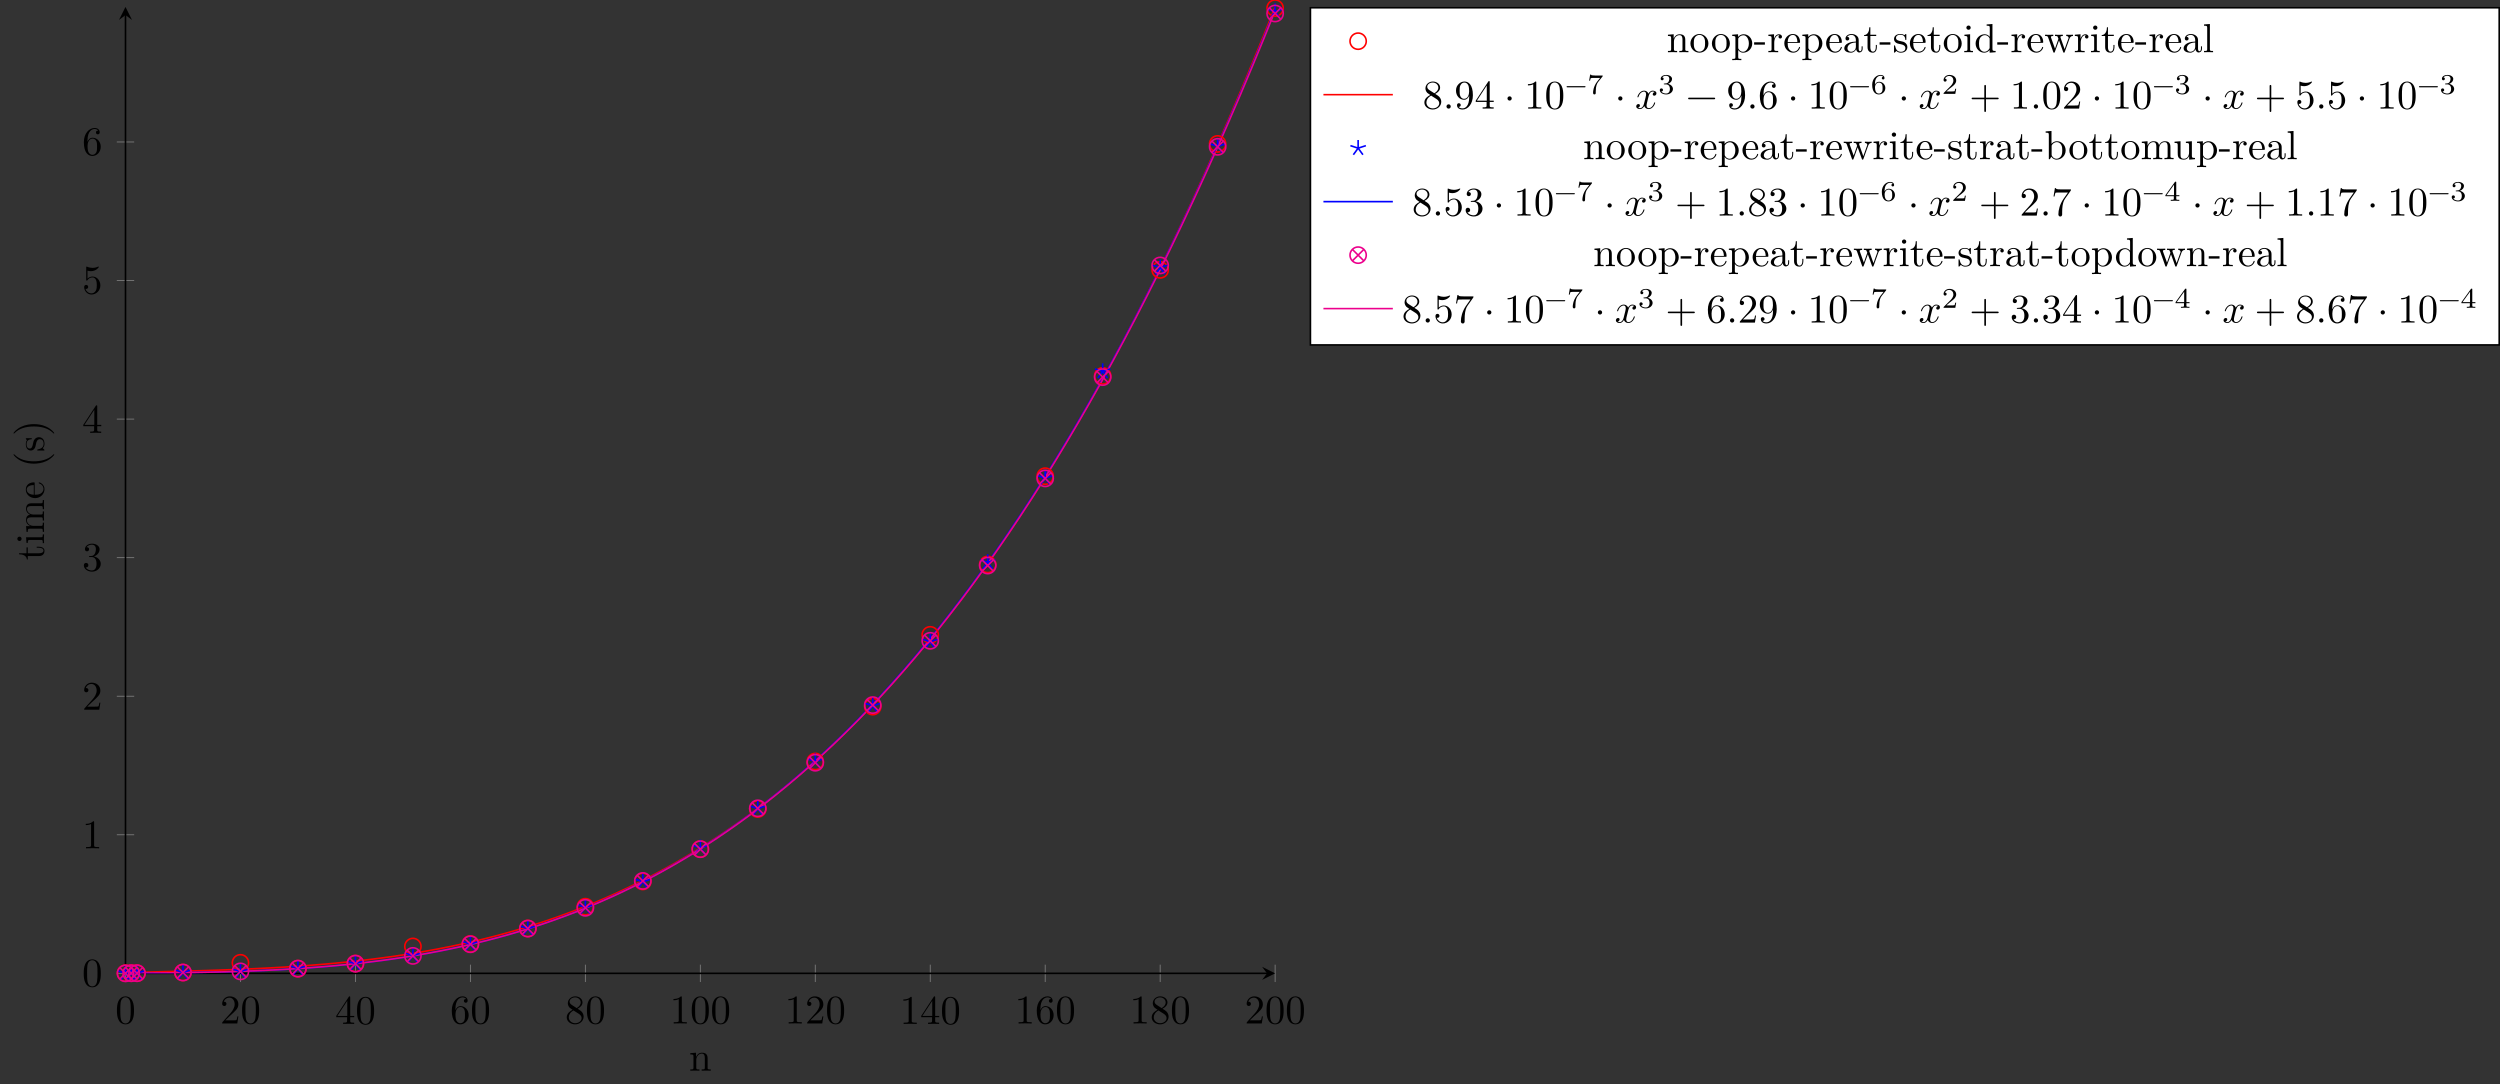 <?xml version="1.0" encoding="UTF-8"?>
<svg xmlns="http://www.w3.org/2000/svg" xmlns:xlink="http://www.w3.org/1999/xlink" width="612.577pt" height="265.674pt" viewBox="0 0 612.577 265.674" version="1.1">
<rect x="0" y="0" width="612.577" height="265.674" fill="#333333" stroke="none"/>
<defs>
<g>
<symbol overflow="visible" id="glyph0-0">
<path style="stroke:none;" d=""/>
</symbol>
<symbol overflow="visible" id="glyph0-1">
<path style="stroke:none;" d="M 4.578 -3.188 C 4.578 -3.984 4.531 -4.781 4.188 -5.516 C 3.734 -6.484 2.906 -6.641 2.5 -6.641 C 1.891 -6.641 1.172 -6.375 0.75 -5.453 C 0.438 -4.766 0.391 -3.984 0.391 -3.188 C 0.391 -2.438 0.422 -1.547 0.844 -0.781 C 1.266 0.016 2 0.219 2.484 0.219 C 3.016 0.219 3.781 0.016 4.219 -0.938 C 4.531 -1.625 4.578 -2.406 4.578 -3.188 Z M 3.766 -3.312 C 3.766 -2.562 3.766 -1.891 3.656 -1.25 C 3.5 -0.297 2.938 0 2.484 0 C 2.094 0 1.5 -0.25 1.328 -1.203 C 1.219 -1.797 1.219 -2.719 1.219 -3.312 C 1.219 -3.953 1.219 -4.609 1.297 -5.141 C 1.484 -6.328 2.234 -6.422 2.484 -6.422 C 2.812 -6.422 3.469 -6.234 3.656 -5.25 C 3.766 -4.688 3.766 -3.938 3.766 -3.312 Z M 3.766 -3.312 "/>
</symbol>
<symbol overflow="visible" id="glyph0-2">
<path style="stroke:none;" d="M 4.469 -1.734 L 4.234 -1.734 C 4.172 -1.438 4.109 -1 4 -0.844 C 3.938 -0.766 3.281 -0.766 3.062 -0.766 L 1.266 -0.766 L 2.328 -1.797 C 3.875 -3.172 4.469 -3.703 4.469 -4.703 C 4.469 -5.844 3.578 -6.641 2.359 -6.641 C 1.234 -6.641 0.5 -5.719 0.5 -4.828 C 0.5 -4.281 1 -4.281 1.031 -4.281 C 1.203 -4.281 1.547 -4.391 1.547 -4.812 C 1.547 -5.062 1.359 -5.328 1.016 -5.328 C 0.938 -5.328 0.922 -5.328 0.891 -5.312 C 1.109 -5.969 1.656 -6.328 2.234 -6.328 C 3.141 -6.328 3.562 -5.516 3.562 -4.703 C 3.562 -3.906 3.078 -3.125 2.516 -2.5 L 0.609 -0.375 C 0.5 -0.266 0.5 -0.234 0.5 0 L 4.203 0 Z M 4.469 -1.734 "/>
</symbol>
<symbol overflow="visible" id="glyph0-3">
<path style="stroke:none;" d="M 4.688 -1.641 L 4.688 -1.953 L 3.703 -1.953 L 3.703 -6.484 C 3.703 -6.688 3.703 -6.75 3.531 -6.75 C 3.453 -6.75 3.422 -6.75 3.344 -6.625 L 0.281 -1.953 L 0.281 -1.641 L 2.938 -1.641 L 2.938 -0.781 C 2.938 -0.422 2.906 -0.312 2.172 -0.312 L 1.969 -0.312 L 1.969 0 C 2.375 -0.031 2.891 -0.031 3.312 -0.031 C 3.734 -0.031 4.25 -0.031 4.672 0 L 4.672 -0.312 L 4.453 -0.312 C 3.719 -0.312 3.703 -0.422 3.703 -0.781 L 3.703 -1.641 Z M 2.984 -1.953 L 0.562 -1.953 L 2.984 -5.672 Z M 2.984 -1.953 "/>
</symbol>
<symbol overflow="visible" id="glyph0-4">
<path style="stroke:none;" d="M 4.562 -2.031 C 4.562 -3.297 3.672 -4.25 2.562 -4.25 C 1.891 -4.25 1.516 -3.75 1.312 -3.266 L 1.312 -3.516 C 1.312 -6.031 2.547 -6.391 3.062 -6.391 C 3.297 -6.391 3.719 -6.328 3.938 -5.984 C 3.781 -5.984 3.391 -5.984 3.391 -5.547 C 3.391 -5.234 3.625 -5.078 3.844 -5.078 C 4 -5.078 4.312 -5.172 4.312 -5.562 C 4.312 -6.156 3.875 -6.641 3.047 -6.641 C 1.766 -6.641 0.422 -5.359 0.422 -3.156 C 0.422 -0.484 1.578 0.219 2.5 0.219 C 3.609 0.219 4.562 -0.719 4.562 -2.031 Z M 3.656 -2.047 C 3.656 -1.562 3.656 -1.062 3.484 -0.703 C 3.188 -0.109 2.734 -0.062 2.5 -0.062 C 1.875 -0.062 1.578 -0.656 1.516 -0.812 C 1.328 -1.281 1.328 -2.078 1.328 -2.25 C 1.328 -3.031 1.656 -4.031 2.547 -4.031 C 2.719 -4.031 3.172 -4.031 3.484 -3.406 C 3.656 -3.047 3.656 -2.531 3.656 -2.047 Z M 3.656 -2.047 "/>
</symbol>
<symbol overflow="visible" id="glyph0-5">
<path style="stroke:none;" d="M 4.562 -1.672 C 4.562 -2.031 4.453 -2.484 4.062 -2.906 C 3.875 -3.109 3.719 -3.203 3.078 -3.609 C 3.797 -3.984 4.281 -4.5 4.281 -5.156 C 4.281 -6.078 3.406 -6.641 2.5 -6.641 C 1.5 -6.641 0.688 -5.906 0.688 -4.969 C 0.688 -4.797 0.703 -4.344 1.125 -3.875 C 1.234 -3.766 1.609 -3.516 1.859 -3.344 C 1.281 -3.047 0.422 -2.5 0.422 -1.5 C 0.422 -0.453 1.438 0.219 2.484 0.219 C 3.609 0.219 4.562 -0.609 4.562 -1.672 Z M 3.844 -5.156 C 3.844 -4.578 3.453 -4.109 2.859 -3.766 L 1.625 -4.562 C 1.172 -4.859 1.125 -5.188 1.125 -5.359 C 1.125 -5.969 1.781 -6.391 2.484 -6.391 C 3.203 -6.391 3.844 -5.875 3.844 -5.156 Z M 4.062 -1.312 C 4.062 -0.578 3.312 -0.062 2.5 -0.062 C 1.641 -0.062 0.922 -0.672 0.922 -1.5 C 0.922 -2.078 1.234 -2.719 2.078 -3.188 L 3.312 -2.406 C 3.594 -2.219 4.062 -1.922 4.062 -1.312 Z M 4.062 -1.312 "/>
</symbol>
<symbol overflow="visible" id="glyph0-6">
<path style="stroke:none;" d="M 4.172 0 L 4.172 -0.312 L 3.859 -0.312 C 2.953 -0.312 2.938 -0.422 2.938 -0.781 L 2.938 -6.375 C 2.938 -6.625 2.938 -6.641 2.703 -6.641 C 2.078 -6 1.203 -6 0.891 -6 L 0.891 -5.688 C 1.094 -5.688 1.672 -5.688 2.188 -5.953 L 2.188 -0.781 C 2.188 -0.422 2.156 -0.312 1.266 -0.312 L 0.953 -0.312 L 0.953 0 C 1.297 -0.031 2.156 -0.031 2.562 -0.031 C 2.953 -0.031 3.828 -0.031 4.172 0 Z M 4.172 0 "/>
</symbol>
<symbol overflow="visible" id="glyph0-7">
<path style="stroke:none;" d="M 4.562 -1.703 C 4.562 -2.516 3.922 -3.297 2.891 -3.516 C 3.703 -3.781 4.281 -4.469 4.281 -5.266 C 4.281 -6.078 3.406 -6.641 2.453 -6.641 C 1.453 -6.641 0.688 -6.047 0.688 -5.281 C 0.688 -4.953 0.906 -4.766 1.203 -4.766 C 1.5 -4.766 1.703 -4.984 1.703 -5.281 C 1.703 -5.766 1.234 -5.766 1.094 -5.766 C 1.391 -6.266 2.047 -6.391 2.406 -6.391 C 2.828 -6.391 3.375 -6.172 3.375 -5.281 C 3.375 -5.156 3.344 -4.578 3.094 -4.141 C 2.797 -3.656 2.453 -3.625 2.203 -3.625 C 2.125 -3.609 1.891 -3.594 1.812 -3.594 C 1.734 -3.578 1.672 -3.562 1.672 -3.469 C 1.672 -3.359 1.734 -3.359 1.906 -3.359 L 2.344 -3.359 C 3.156 -3.359 3.531 -2.688 3.531 -1.703 C 3.531 -0.344 2.844 -0.062 2.406 -0.062 C 1.969 -0.062 1.219 -0.234 0.875 -0.812 C 1.219 -0.766 1.531 -0.984 1.531 -1.359 C 1.531 -1.719 1.266 -1.922 0.984 -1.922 C 0.734 -1.922 0.422 -1.781 0.422 -1.344 C 0.422 -0.438 1.344 0.219 2.438 0.219 C 3.656 0.219 4.562 -0.688 4.562 -1.703 Z M 4.562 -1.703 "/>
</symbol>
<symbol overflow="visible" id="glyph0-8">
<path style="stroke:none;" d="M 4.469 -2 C 4.469 -3.188 3.656 -4.188 2.578 -4.188 C 2.109 -4.188 1.672 -4.031 1.312 -3.672 L 1.312 -5.625 C 1.516 -5.562 1.844 -5.5 2.156 -5.5 C 3.391 -5.5 4.094 -6.406 4.094 -6.531 C 4.094 -6.594 4.062 -6.641 3.984 -6.641 C 3.984 -6.641 3.953 -6.641 3.906 -6.609 C 3.703 -6.516 3.219 -6.312 2.547 -6.312 C 2.156 -6.312 1.688 -6.391 1.219 -6.594 C 1.141 -6.625 1.109 -6.625 1.109 -6.625 C 1 -6.625 1 -6.547 1 -6.391 L 1 -3.438 C 1 -3.266 1 -3.188 1.141 -3.188 C 1.219 -3.188 1.234 -3.203 1.281 -3.266 C 1.391 -3.422 1.75 -3.969 2.562 -3.969 C 3.078 -3.969 3.328 -3.516 3.406 -3.328 C 3.562 -2.953 3.594 -2.578 3.594 -2.078 C 3.594 -1.719 3.594 -1.125 3.344 -0.703 C 3.109 -0.312 2.734 -0.062 2.281 -0.062 C 1.562 -0.062 0.984 -0.594 0.812 -1.172 C 0.844 -1.172 0.875 -1.156 0.984 -1.156 C 1.312 -1.156 1.484 -1.406 1.484 -1.641 C 1.484 -1.891 1.312 -2.141 0.984 -2.141 C 0.844 -2.141 0.5 -2.062 0.5 -1.609 C 0.5 -0.75 1.188 0.219 2.297 0.219 C 3.453 0.219 4.469 -0.734 4.469 -2 Z M 4.469 -2 "/>
</symbol>
<symbol overflow="visible" id="glyph0-9">
<path style="stroke:none;" d="M 1.906 -0.531 C 1.906 -0.812 1.672 -1.062 1.391 -1.062 C 1.094 -1.062 0.859 -0.812 0.859 -0.531 C 0.859 -0.234 1.094 0 1.391 0 C 1.672 0 1.906 -0.234 1.906 -0.531 Z M 1.906 -0.531 "/>
</symbol>
<symbol overflow="visible" id="glyph0-10">
<path style="stroke:none;" d="M 4.562 -3.281 C 4.562 -5.969 3.406 -6.641 2.516 -6.641 C 1.969 -6.641 1.484 -6.453 1.062 -6.016 C 0.641 -5.562 0.422 -5.141 0.422 -4.391 C 0.422 -3.156 1.297 -2.172 2.406 -2.172 C 3.016 -2.172 3.422 -2.594 3.656 -3.172 L 3.656 -2.844 C 3.656 -0.516 2.625 -0.062 2.047 -0.062 C 1.875 -0.062 1.328 -0.078 1.062 -0.422 C 1.5 -0.422 1.578 -0.703 1.578 -0.875 C 1.578 -1.188 1.344 -1.328 1.125 -1.328 C 0.969 -1.328 0.672 -1.25 0.672 -0.859 C 0.672 -0.188 1.203 0.219 2.047 0.219 C 3.344 0.219 4.562 -1.141 4.562 -3.281 Z M 3.641 -4.203 C 3.641 -3.375 3.297 -2.406 2.422 -2.406 C 2.266 -2.406 1.797 -2.406 1.5 -3.031 C 1.312 -3.406 1.312 -3.891 1.312 -4.391 C 1.312 -4.922 1.312 -5.391 1.531 -5.766 C 1.797 -6.266 2.172 -6.391 2.516 -6.391 C 2.984 -6.391 3.312 -6.047 3.484 -5.609 C 3.594 -5.281 3.641 -4.656 3.641 -4.203 Z M 3.641 -4.203 "/>
</symbol>
<symbol overflow="visible" id="glyph0-11">
<path style="stroke:none;" d="M 1.906 -2.5 C 1.906 -2.781 1.672 -3.016 1.391 -3.016 C 1.094 -3.016 0.859 -2.781 0.859 -2.5 C 0.859 -2.203 1.094 -1.969 1.391 -1.969 C 1.672 -1.969 1.906 -2.203 1.906 -2.5 Z M 1.906 -2.5 "/>
</symbol>
<symbol overflow="visible" id="glyph0-12">
<path style="stroke:none;" d="M 5.25 -3.75 C 5.25 -4.266 4.672 -4.406 4.328 -4.406 C 3.75 -4.406 3.406 -3.875 3.281 -3.656 C 3.031 -4.312 2.5 -4.406 2.203 -4.406 C 1.172 -4.406 0.594 -3.125 0.594 -2.875 C 0.594 -2.766 0.719 -2.766 0.719 -2.766 C 0.797 -2.766 0.828 -2.797 0.844 -2.875 C 1.188 -3.938 1.844 -4.188 2.188 -4.188 C 2.375 -4.188 2.719 -4.094 2.719 -3.516 C 2.719 -3.203 2.547 -2.547 2.188 -1.141 C 2.031 -0.531 1.672 -0.109 1.234 -0.109 C 1.172 -0.109 0.953 -0.109 0.734 -0.234 C 0.984 -0.297 1.203 -0.5 1.203 -0.781 C 1.203 -1.047 0.984 -1.125 0.844 -1.125 C 0.531 -1.125 0.297 -0.875 0.297 -0.547 C 0.297 -0.094 0.781 0.109 1.219 0.109 C 1.891 0.109 2.25 -0.594 2.266 -0.641 C 2.391 -0.281 2.75 0.109 3.344 0.109 C 4.375 0.109 4.938 -1.172 4.938 -1.422 C 4.938 -1.531 4.859 -1.531 4.828 -1.531 C 4.734 -1.531 4.719 -1.484 4.688 -1.422 C 4.359 -0.344 3.688 -0.109 3.375 -0.109 C 2.984 -0.109 2.828 -0.422 2.828 -0.766 C 2.828 -0.984 2.875 -1.203 2.984 -1.641 L 3.328 -3.016 C 3.391 -3.266 3.625 -4.188 4.312 -4.188 C 4.359 -4.188 4.609 -4.188 4.812 -4.062 C 4.531 -4 4.344 -3.766 4.344 -3.516 C 4.344 -3.359 4.453 -3.172 4.719 -3.172 C 4.938 -3.172 5.25 -3.344 5.25 -3.75 Z M 5.25 -3.75 "/>
</symbol>
<symbol overflow="visible" id="glyph0-13">
<path style="stroke:none;" d="M 7.203 -2.5 C 7.203 -2.609 7.109 -2.688 7 -2.688 L 0.75 -2.688 C 0.641 -2.688 0.562 -2.609 0.562 -2.5 C 0.562 -2.375 0.641 -2.297 0.75 -2.297 L 7 -2.297 C 7.109 -2.297 7.203 -2.375 7.203 -2.5 Z M 7.203 -2.5 "/>
</symbol>
<symbol overflow="visible" id="glyph0-14">
<path style="stroke:none;" d="M 7.203 -2.5 C 7.203 -2.609 7.109 -2.688 7 -2.688 L 4.078 -2.688 L 4.078 -5.609 C 4.078 -5.719 3.984 -5.812 3.875 -5.812 C 3.766 -5.812 3.672 -5.719 3.672 -5.609 L 3.672 -2.688 L 0.75 -2.688 C 0.641 -2.688 0.562 -2.609 0.562 -2.5 C 0.562 -2.375 0.641 -2.297 0.75 -2.297 L 3.672 -2.297 L 3.672 0.625 C 3.672 0.734 3.766 0.828 3.875 0.828 C 3.984 0.828 4.078 0.734 4.078 0.625 L 4.078 -2.297 L 7 -2.297 C 7.109 -2.297 7.203 -2.375 7.203 -2.5 Z M 7.203 -2.5 "/>
</symbol>
<symbol overflow="visible" id="glyph0-15">
<path style="stroke:none;" d="M 4.828 -6.422 L 2.406 -6.422 C 1.203 -6.422 1.172 -6.547 1.141 -6.734 L 0.891 -6.734 L 0.562 -4.688 L 0.812 -4.688 C 0.844 -4.844 0.922 -5.469 1.062 -5.594 C 1.125 -5.656 1.906 -5.656 2.031 -5.656 L 4.094 -5.656 L 2.984 -4.078 C 2.078 -2.734 1.75 -1.344 1.75 -0.328 C 1.75 -0.234 1.75 0.219 2.219 0.219 C 2.672 0.219 2.672 -0.234 2.672 -0.328 L 2.672 -0.844 C 2.672 -1.391 2.703 -1.938 2.781 -2.469 C 2.828 -2.703 2.953 -3.562 3.406 -4.172 L 4.75 -6.078 C 4.828 -6.188 4.828 -6.203 4.828 -6.422 Z M 4.828 -6.422 "/>
</symbol>
<symbol overflow="visible" id="glyph1-0">
<path style="stroke:none;" d=""/>
</symbol>
<symbol overflow="visible" id="glyph1-1">
<path style="stroke:none;" d="M 5.328 0 L 5.328 -0.312 C 4.812 -0.312 4.562 -0.312 4.562 -0.609 L 4.562 -2.516 C 4.562 -3.375 4.562 -3.672 4.25 -4.031 C 4.109 -4.203 3.781 -4.406 3.203 -4.406 C 2.469 -4.406 2 -3.984 1.719 -3.359 L 1.719 -4.406 L 0.312 -4.297 L 0.312 -3.984 C 1.016 -3.984 1.094 -3.922 1.094 -3.422 L 1.094 -0.75 C 1.094 -0.312 0.984 -0.312 0.312 -0.312 L 0.312 0 L 1.453 -0.031 L 2.562 0 L 2.562 -0.312 C 1.891 -0.312 1.781 -0.312 1.781 -0.75 L 1.781 -2.594 C 1.781 -3.625 2.5 -4.188 3.125 -4.188 C 3.766 -4.188 3.875 -3.656 3.875 -3.078 L 3.875 -0.75 C 3.875 -0.312 3.766 -0.312 3.094 -0.312 L 3.094 0 L 4.219 -0.031 Z M 5.328 0 "/>
</symbol>
<symbol overflow="visible" id="glyph1-2">
<path style="stroke:none;" d="M 4.688 -2.141 C 4.688 -3.406 3.703 -4.469 2.5 -4.469 C 1.25 -4.469 0.281 -3.375 0.281 -2.141 C 0.281 -0.844 1.312 0.109 2.484 0.109 C 3.688 0.109 4.688 -0.875 4.688 -2.141 Z M 3.875 -2.219 C 3.875 -1.859 3.875 -1.312 3.656 -0.875 C 3.422 -0.422 2.984 -0.141 2.5 -0.141 C 2.062 -0.141 1.625 -0.344 1.359 -0.812 C 1.109 -1.25 1.109 -1.859 1.109 -2.219 C 1.109 -2.609 1.109 -3.141 1.344 -3.578 C 1.609 -4.031 2.078 -4.25 2.484 -4.25 C 2.922 -4.25 3.344 -4.031 3.609 -3.594 C 3.875 -3.172 3.875 -2.594 3.875 -2.219 Z M 3.875 -2.219 "/>
</symbol>
<symbol overflow="visible" id="glyph1-3">
<path style="stroke:none;" d="M 5.188 -2.156 C 5.188 -3.422 4.234 -4.406 3.109 -4.406 C 2.328 -4.406 1.906 -3.969 1.719 -3.75 L 1.719 -4.406 L 0.281 -4.297 L 0.281 -3.984 C 0.984 -3.984 1.062 -3.922 1.062 -3.484 L 1.062 1.172 C 1.062 1.625 0.953 1.625 0.281 1.625 L 0.281 1.938 L 1.391 1.906 L 2.516 1.938 L 2.516 1.625 C 1.859 1.625 1.75 1.625 1.75 1.172 L 1.75 -0.594 C 1.797 -0.422 2.219 0.109 2.969 0.109 C 4.156 0.109 5.188 -0.875 5.188 -2.156 Z M 4.359 -2.156 C 4.359 -0.953 3.672 -0.109 2.938 -0.109 C 2.531 -0.109 2.156 -0.312 1.891 -0.719 C 1.75 -0.922 1.75 -0.938 1.75 -1.141 L 1.75 -3.359 C 2.031 -3.875 2.516 -4.156 3.031 -4.156 C 3.766 -4.156 4.359 -3.281 4.359 -2.156 Z M 4.359 -2.156 "/>
</symbol>
<symbol overflow="visible" id="glyph1-4">
<path style="stroke:none;" d="M 2.75 -1.859 L 2.75 -2.438 L 0.109 -2.438 L 0.109 -1.859 Z M 2.75 -1.859 "/>
</symbol>
<symbol overflow="visible" id="glyph1-5">
<path style="stroke:none;" d="M 3.625 -3.797 C 3.625 -4.109 3.312 -4.406 2.891 -4.406 C 2.156 -4.406 1.797 -3.734 1.672 -3.312 L 1.672 -4.406 L 0.281 -4.297 L 0.281 -3.984 C 0.984 -3.984 1.062 -3.922 1.062 -3.422 L 1.062 -0.75 C 1.062 -0.312 0.953 -0.312 0.281 -0.312 L 0.281 0 L 1.422 -0.031 C 1.812 -0.031 2.281 -0.031 2.688 0 L 2.688 -0.312 L 2.469 -0.312 C 1.734 -0.312 1.719 -0.422 1.719 -0.781 L 1.719 -2.312 C 1.719 -3.297 2.141 -4.188 2.891 -4.188 C 2.953 -4.188 2.984 -4.188 3 -4.172 C 2.969 -4.172 2.766 -4.047 2.766 -3.781 C 2.766 -3.516 2.984 -3.359 3.203 -3.359 C 3.375 -3.359 3.625 -3.484 3.625 -3.797 Z M 3.625 -3.797 "/>
</symbol>
<symbol overflow="visible" id="glyph1-6">
<path style="stroke:none;" d="M 4.141 -1.188 C 4.141 -1.281 4.062 -1.312 4 -1.312 C 3.922 -1.312 3.891 -1.25 3.875 -1.172 C 3.531 -0.141 2.625 -0.141 2.531 -0.141 C 2.031 -0.141 1.641 -0.438 1.406 -0.812 C 1.109 -1.281 1.109 -1.938 1.109 -2.297 L 3.891 -2.297 C 4.109 -2.297 4.141 -2.297 4.141 -2.516 C 4.141 -3.5 3.594 -4.469 2.359 -4.469 C 1.203 -4.469 0.281 -3.438 0.281 -2.188 C 0.281 -0.859 1.328 0.109 2.469 0.109 C 3.688 0.109 4.141 -1 4.141 -1.188 Z M 3.484 -2.516 L 1.109 -2.516 C 1.172 -4 2.016 -4.25 2.359 -4.25 C 3.375 -4.25 3.484 -2.906 3.484 -2.516 Z M 3.484 -2.516 "/>
</symbol>
<symbol overflow="visible" id="glyph1-7">
<path style="stroke:none;" d="M 4.812 -0.891 L 4.812 -1.453 L 4.562 -1.453 L 4.562 -0.891 C 4.562 -0.312 4.312 -0.25 4.203 -0.25 C 3.875 -0.25 3.844 -0.703 3.844 -0.75 L 3.844 -2.734 C 3.844 -3.156 3.844 -3.547 3.484 -3.922 C 3.094 -4.312 2.594 -4.469 2.109 -4.469 C 1.297 -4.469 0.609 -4 0.609 -3.344 C 0.609 -3.047 0.812 -2.875 1.062 -2.875 C 1.344 -2.875 1.531 -3.078 1.531 -3.328 C 1.531 -3.453 1.469 -3.781 1.016 -3.781 C 1.281 -4.141 1.781 -4.25 2.094 -4.25 C 2.578 -4.25 3.156 -3.859 3.156 -2.969 L 3.156 -2.609 C 2.641 -2.578 1.938 -2.547 1.312 -2.25 C 0.562 -1.906 0.312 -1.391 0.312 -0.953 C 0.312 -0.141 1.281 0.109 1.906 0.109 C 2.578 0.109 3.031 -0.297 3.219 -0.75 C 3.266 -0.359 3.531 0.062 4 0.062 C 4.203 0.062 4.812 -0.078 4.812 -0.891 Z M 3.156 -1.391 C 3.156 -0.453 2.438 -0.109 1.984 -0.109 C 1.5 -0.109 1.094 -0.453 1.094 -0.953 C 1.094 -1.5 1.5 -2.328 3.156 -2.391 Z M 3.156 -1.391 "/>
</symbol>
<symbol overflow="visible" id="glyph1-8">
<path style="stroke:none;" d="M 3.312 -1.234 L 3.312 -1.797 L 3.062 -1.797 L 3.062 -1.25 C 3.062 -0.516 2.766 -0.141 2.391 -0.141 C 1.719 -0.141 1.719 -1.047 1.719 -1.219 L 1.719 -3.984 L 3.156 -3.984 L 3.156 -4.297 L 1.719 -4.297 L 1.719 -6.125 L 1.469 -6.125 C 1.469 -5.312 1.172 -4.25 0.188 -4.203 L 0.188 -3.984 L 1.031 -3.984 L 1.031 -1.234 C 1.031 -0.016 1.969 0.109 2.328 0.109 C 3.031 0.109 3.312 -0.594 3.312 -1.234 Z M 3.312 -1.234 "/>
</symbol>
<symbol overflow="visible" id="glyph1-9">
<path style="stroke:none;" d="M 3.594 -1.281 C 3.594 -1.797 3.297 -2.109 3.172 -2.219 C 2.844 -2.547 2.453 -2.625 2.031 -2.703 C 1.469 -2.812 0.812 -2.938 0.812 -3.516 C 0.812 -3.875 1.062 -4.281 1.922 -4.281 C 3.016 -4.281 3.078 -3.375 3.094 -3.078 C 3.094 -2.984 3.203 -2.984 3.203 -2.984 C 3.344 -2.984 3.344 -3.031 3.344 -3.219 L 3.344 -4.234 C 3.344 -4.391 3.344 -4.469 3.234 -4.469 C 3.188 -4.469 3.156 -4.469 3.031 -4.344 C 3 -4.312 2.906 -4.219 2.859 -4.188 C 2.484 -4.469 2.078 -4.469 1.922 -4.469 C 0.703 -4.469 0.328 -3.797 0.328 -3.234 C 0.328 -2.891 0.484 -2.609 0.75 -2.391 C 1.078 -2.141 1.359 -2.078 2.078 -1.938 C 2.297 -1.891 3.109 -1.734 3.109 -1.016 C 3.109 -0.516 2.766 -0.109 1.984 -0.109 C 1.141 -0.109 0.781 -0.672 0.594 -1.531 C 0.562 -1.656 0.562 -1.688 0.453 -1.688 C 0.328 -1.688 0.328 -1.625 0.328 -1.453 L 0.328 -0.125 C 0.328 0.047 0.328 0.109 0.438 0.109 C 0.484 0.109 0.5 0.094 0.688 -0.094 C 0.703 -0.109 0.703 -0.125 0.891 -0.312 C 1.328 0.094 1.781 0.109 1.984 0.109 C 3.125 0.109 3.594 -0.562 3.594 -1.281 Z M 3.594 -1.281 "/>
</symbol>
<symbol overflow="visible" id="glyph1-10">
<path style="stroke:none;" d="M 2.469 0 L 2.469 -0.312 C 1.797 -0.312 1.766 -0.359 1.766 -0.75 L 1.766 -4.406 L 0.375 -4.297 L 0.375 -3.984 C 1.016 -3.984 1.109 -3.922 1.109 -3.438 L 1.109 -0.75 C 1.109 -0.312 1 -0.312 0.328 -0.312 L 0.328 0 L 1.422 -0.031 C 1.781 -0.031 2.125 -0.016 2.469 0 Z M 1.906 -6.016 C 1.906 -6.297 1.688 -6.547 1.391 -6.547 C 1.047 -6.547 0.844 -6.266 0.844 -6.016 C 0.844 -5.75 1.078 -5.5 1.375 -5.5 C 1.719 -5.5 1.906 -5.766 1.906 -6.016 Z M 1.906 -6.016 "/>
</symbol>
<symbol overflow="visible" id="glyph1-11">
<path style="stroke:none;" d="M 5.25 0 L 5.25 -0.312 C 4.562 -0.312 4.469 -0.375 4.469 -0.875 L 4.469 -6.922 L 3.047 -6.812 L 3.047 -6.5 C 3.734 -6.5 3.812 -6.438 3.812 -5.938 L 3.812 -3.781 C 3.531 -4.141 3.094 -4.406 2.562 -4.406 C 1.391 -4.406 0.344 -3.422 0.344 -2.141 C 0.344 -0.875 1.312 0.109 2.453 0.109 C 3.094 0.109 3.531 -0.234 3.781 -0.547 L 3.781 0.109 Z M 3.781 -1.172 C 3.781 -1 3.781 -0.984 3.672 -0.812 C 3.375 -0.328 2.938 -0.109 2.5 -0.109 C 2.047 -0.109 1.688 -0.375 1.453 -0.75 C 1.203 -1.156 1.172 -1.719 1.172 -2.141 C 1.172 -2.5 1.188 -3.094 1.469 -3.547 C 1.688 -3.859 2.062 -4.188 2.609 -4.188 C 2.953 -4.188 3.375 -4.031 3.672 -3.594 C 3.781 -3.422 3.781 -3.406 3.781 -3.219 Z M 3.781 -1.172 "/>
</symbol>
<symbol overflow="visible" id="glyph1-12">
<path style="stroke:none;" d="M 7.016 -3.984 L 7.016 -4.297 C 6.781 -4.281 6.5 -4.266 6.281 -4.266 L 5.359 -4.297 L 5.359 -3.984 C 5.719 -3.984 5.938 -3.797 5.938 -3.516 C 5.938 -3.453 5.938 -3.422 5.875 -3.297 L 4.969 -0.75 L 3.984 -3.531 C 3.953 -3.656 3.938 -3.672 3.938 -3.719 C 3.938 -3.984 4.328 -3.984 4.531 -3.984 L 4.531 -4.297 L 3.484 -4.266 C 3.188 -4.266 2.906 -4.281 2.609 -4.297 L 2.609 -3.984 C 2.969 -3.984 3.125 -3.969 3.234 -3.844 C 3.281 -3.781 3.391 -3.484 3.453 -3.297 L 2.609 -0.875 L 1.656 -3.531 C 1.609 -3.656 1.609 -3.672 1.609 -3.719 C 1.609 -3.984 2 -3.984 2.188 -3.984 L 2.188 -4.297 L 1.109 -4.266 L 0.172 -4.297 L 0.172 -3.984 C 0.672 -3.984 0.797 -3.953 0.922 -3.641 L 2.172 -0.109 C 2.219 0.031 2.25 0.109 2.375 0.109 C 2.516 0.109 2.531 0.047 2.578 -0.094 L 3.594 -2.906 L 4.609 -0.078 C 4.641 0.031 4.672 0.109 4.812 0.109 C 4.938 0.109 4.969 0.016 5 -0.078 L 6.172 -3.344 C 6.344 -3.844 6.656 -3.984 7.016 -3.984 Z M 7.016 -3.984 "/>
</symbol>
<symbol overflow="visible" id="glyph1-13">
<path style="stroke:none;" d="M 2.547 0 L 2.547 -0.312 C 1.875 -0.312 1.766 -0.312 1.766 -0.75 L 1.766 -6.922 L 0.328 -6.812 L 0.328 -6.5 C 1.031 -6.5 1.109 -6.438 1.109 -5.938 L 1.109 -0.75 C 1.109 -0.312 1 -0.312 0.328 -0.312 L 0.328 0 L 1.438 -0.031 Z M 2.547 0 "/>
</symbol>
<symbol overflow="visible" id="glyph1-14">
<path style="stroke:none;" d="M 5.188 -2.156 C 5.188 -3.422 4.219 -4.406 3.078 -4.406 C 2.297 -4.406 1.875 -3.938 1.719 -3.766 L 1.719 -6.922 L 0.281 -6.812 L 0.281 -6.5 C 0.984 -6.5 1.062 -6.438 1.062 -5.938 L 1.062 0 L 1.312 0 L 1.672 -0.625 C 1.812 -0.391 2.234 0.109 2.969 0.109 C 4.156 0.109 5.188 -0.875 5.188 -2.156 Z M 4.359 -2.156 C 4.359 -1.797 4.344 -1.203 4.062 -0.75 C 3.844 -0.438 3.469 -0.109 2.938 -0.109 C 2.484 -0.109 2.125 -0.344 1.891 -0.719 C 1.75 -0.922 1.75 -0.953 1.75 -1.141 L 1.75 -3.188 C 1.75 -3.375 1.75 -3.391 1.859 -3.547 C 2.25 -4.109 2.797 -4.188 3.031 -4.188 C 3.484 -4.188 3.844 -3.922 4.078 -3.547 C 4.344 -3.141 4.359 -2.578 4.359 -2.156 Z M 4.359 -2.156 "/>
</symbol>
<symbol overflow="visible" id="glyph1-15">
<path style="stroke:none;" d="M 8.109 0 L 8.109 -0.312 C 7.594 -0.312 7.344 -0.312 7.328 -0.609 L 7.328 -2.516 C 7.328 -3.375 7.328 -3.672 7.016 -4.031 C 6.875 -4.203 6.547 -4.406 5.969 -4.406 C 5.141 -4.406 4.688 -3.812 4.531 -3.422 C 4.391 -4.297 3.656 -4.406 3.203 -4.406 C 2.469 -4.406 2 -3.984 1.719 -3.359 L 1.719 -4.406 L 0.312 -4.297 L 0.312 -3.984 C 1.016 -3.984 1.094 -3.922 1.094 -3.422 L 1.094 -0.75 C 1.094 -0.312 0.984 -0.312 0.312 -0.312 L 0.312 0 L 1.453 -0.031 L 2.562 0 L 2.562 -0.312 C 1.891 -0.312 1.781 -0.312 1.781 -0.75 L 1.781 -2.594 C 1.781 -3.625 2.5 -4.188 3.125 -4.188 C 3.766 -4.188 3.875 -3.656 3.875 -3.078 L 3.875 -0.75 C 3.875 -0.312 3.766 -0.312 3.094 -0.312 L 3.094 0 L 4.219 -0.031 L 5.328 0 L 5.328 -0.312 C 4.672 -0.312 4.562 -0.312 4.562 -0.75 L 4.562 -2.594 C 4.562 -3.625 5.266 -4.188 5.906 -4.188 C 6.531 -4.188 6.641 -3.656 6.641 -3.078 L 6.641 -0.75 C 6.641 -0.312 6.531 -0.312 5.859 -0.312 L 5.859 0 L 6.984 -0.031 Z M 8.109 0 "/>
</symbol>
<symbol overflow="visible" id="glyph1-16">
<path style="stroke:none;" d="M 5.328 0 L 5.328 -0.312 C 4.641 -0.312 4.562 -0.375 4.562 -0.875 L 4.562 -4.406 L 3.094 -4.297 L 3.094 -3.984 C 3.781 -3.984 3.875 -3.922 3.875 -3.422 L 3.875 -1.656 C 3.875 -0.781 3.391 -0.109 2.656 -0.109 C 1.828 -0.109 1.781 -0.578 1.781 -1.094 L 1.781 -4.406 L 0.312 -4.297 L 0.312 -3.984 C 1.094 -3.984 1.094 -3.953 1.094 -3.078 L 1.094 -1.578 C 1.094 -0.797 1.094 0.109 2.609 0.109 C 3.172 0.109 3.609 -0.172 3.891 -0.781 L 3.891 0.109 Z M 5.328 0 "/>
</symbol>
<symbol overflow="visible" id="glyph2-0">
<path style="stroke:none;" d=""/>
</symbol>
<symbol overflow="visible" id="glyph2-1">
<path style="stroke:none;" d="M -1.234 -3.312 L -1.797 -3.312 L -1.797 -3.062 L -1.25 -3.062 C -0.516 -3.062 -0.141 -2.766 -0.141 -2.391 C -0.141 -1.719 -1.047 -1.719 -1.219 -1.719 L -3.984 -1.719 L -3.984 -3.156 L -4.297 -3.156 L -4.297 -1.719 L -6.125 -1.719 L -6.125 -1.469 C -5.312 -1.469 -4.25 -1.172 -4.203 -0.188 L -3.984 -0.188 L -3.984 -1.031 L -1.234 -1.031 C -0.016 -1.031 0.109 -1.969 0.109 -2.328 C 0.109 -3.031 -0.594 -3.312 -1.234 -3.312 Z M -1.234 -3.312 "/>
</symbol>
<symbol overflow="visible" id="glyph2-2">
<path style="stroke:none;" d="M 0 -2.469 L -0.312 -2.469 C -0.312 -1.797 -0.359 -1.766 -0.75 -1.766 L -4.406 -1.766 L -4.297 -0.375 L -3.984 -0.375 C -3.984 -1.016 -3.922 -1.109 -3.438 -1.109 L -0.75 -1.109 C -0.312 -1.109 -0.312 -1 -0.312 -0.328 L 0 -0.328 L -0.031 -1.422 C -0.031 -1.781 -0.016 -2.125 0 -2.469 Z M -6.016 -1.906 C -6.297 -1.906 -6.547 -1.688 -6.547 -1.391 C -6.547 -1.047 -6.266 -0.844 -6.016 -0.844 C -5.75 -0.844 -5.5 -1.078 -5.5 -1.375 C -5.5 -1.719 -5.766 -1.906 -6.016 -1.906 Z M -6.016 -1.906 "/>
</symbol>
<symbol overflow="visible" id="glyph2-3">
<path style="stroke:none;" d="M 0 -8.109 L -0.312 -8.109 C -0.312 -7.594 -0.312 -7.344 -0.609 -7.328 L -2.516 -7.328 C -3.375 -7.328 -3.672 -7.328 -4.031 -7.016 C -4.203 -6.875 -4.406 -6.547 -4.406 -5.969 C -4.406 -5.141 -3.812 -4.688 -3.422 -4.531 C -4.297 -4.391 -4.406 -3.656 -4.406 -3.203 C -4.406 -2.469 -3.984 -2 -3.359 -1.719 L -4.406 -1.719 L -4.297 -0.312 L -3.984 -0.312 C -3.984 -1.016 -3.922 -1.094 -3.422 -1.094 L -0.75 -1.094 C -0.312 -1.094 -0.312 -0.984 -0.312 -0.312 L 0 -0.312 L -0.031 -1.453 L 0 -2.562 L -0.312 -2.562 C -0.312 -1.891 -0.312 -1.781 -0.75 -1.781 L -2.594 -1.781 C -3.625 -1.781 -4.188 -2.5 -4.188 -3.125 C -4.188 -3.766 -3.656 -3.875 -3.078 -3.875 L -0.75 -3.875 C -0.312 -3.875 -0.312 -3.766 -0.312 -3.094 L 0 -3.094 L -0.031 -4.219 L 0 -5.328 L -0.312 -5.328 C -0.312 -4.672 -0.312 -4.562 -0.75 -4.562 L -2.594 -4.562 C -3.625 -4.562 -4.188 -5.266 -4.188 -5.906 C -4.188 -6.531 -3.656 -6.641 -3.078 -6.641 L -0.75 -6.641 C -0.312 -6.641 -0.312 -6.531 -0.312 -5.859 L 0 -5.859 L -0.031 -6.984 Z M 0 -8.109 "/>
</symbol>
<symbol overflow="visible" id="glyph2-4">
<path style="stroke:none;" d="M -1.188 -4.141 C -1.281 -4.141 -1.312 -4.062 -1.312 -4 C -1.312 -3.922 -1.25 -3.891 -1.172 -3.875 C -0.141 -3.531 -0.141 -2.625 -0.141 -2.531 C -0.141 -2.031 -0.438 -1.641 -0.812 -1.406 C -1.281 -1.109 -1.938 -1.109 -2.297 -1.109 L -2.297 -3.891 C -2.297 -4.109 -2.297 -4.141 -2.516 -4.141 C -3.5 -4.141 -4.469 -3.594 -4.469 -2.359 C -4.469 -1.203 -3.438 -0.281 -2.188 -0.281 C -0.859 -0.281 0.109 -1.328 0.109 -2.469 C 0.109 -3.688 -1 -4.141 -1.188 -4.141 Z M -2.516 -3.484 L -2.516 -1.109 C -4 -1.172 -4.25 -2.016 -4.25 -2.359 C -4.25 -3.375 -2.906 -3.484 -2.516 -3.484 Z M -2.516 -3.484 "/>
</symbol>
<symbol overflow="visible" id="glyph2-5">
<path style="stroke:none;" d="M 2.391 -3.297 C 2.359 -3.297 2.344 -3.297 2.172 -3.125 C 0.922 -1.891 -0.969 -1.562 -2.5 -1.562 C -4.234 -1.562 -5.969 -1.938 -7.203 -3.172 C -7.328 -3.297 -7.344 -3.297 -7.375 -3.297 C -7.453 -3.297 -7.484 -3.266 -7.484 -3.203 C -7.484 -3.094 -6.797 -2.203 -5.531 -1.609 C -4.438 -1.109 -3.328 -0.984 -2.5 -0.984 C -1.719 -0.984 -0.516 -1.094 0.625 -1.641 C 1.844 -2.25 2.5 -3.094 2.5 -3.203 C 2.5 -3.266 2.469 -3.297 2.391 -3.297 Z M 2.391 -3.297 "/>
</symbol>
<symbol overflow="visible" id="glyph2-6">
<path style="stroke:none;" d="M -1.281 -3.594 C -1.797 -3.594 -2.109 -3.297 -2.219 -3.172 C -2.547 -2.844 -2.625 -2.453 -2.703 -2.031 C -2.812 -1.469 -2.938 -0.812 -3.516 -0.812 C -3.875 -0.812 -4.281 -1.062 -4.281 -1.922 C -4.281 -3.016 -3.375 -3.078 -3.078 -3.094 C -2.984 -3.094 -2.984 -3.203 -2.984 -3.203 C -2.984 -3.344 -3.031 -3.344 -3.219 -3.344 L -4.234 -3.344 C -4.391 -3.344 -4.469 -3.344 -4.469 -3.234 C -4.469 -3.188 -4.469 -3.156 -4.344 -3.031 C -4.312 -3 -4.219 -2.906 -4.188 -2.859 C -4.469 -2.484 -4.469 -2.078 -4.469 -1.922 C -4.469 -0.703 -3.797 -0.328 -3.234 -0.328 C -2.891 -0.328 -2.609 -0.484 -2.391 -0.75 C -2.141 -1.078 -2.078 -1.359 -1.938 -2.078 C -1.891 -2.297 -1.734 -3.109 -1.016 -3.109 C -0.516 -3.109 -0.109 -2.766 -0.109 -1.984 C -0.109 -1.141 -0.672 -0.781 -1.531 -0.594 C -1.656 -0.562 -1.688 -0.562 -1.688 -0.453 C -1.688 -0.328 -1.625 -0.328 -1.453 -0.328 L -0.125 -0.328 C 0.047 -0.328 0.109 -0.328 0.109 -0.438 C 0.109 -0.484 0.094 -0.5 -0.094 -0.688 C -0.109 -0.703 -0.125 -0.703 -0.312 -0.891 C 0.094 -1.328 0.109 -1.781 0.109 -1.984 C 0.109 -3.125 -0.562 -3.594 -1.281 -3.594 Z M -1.281 -3.594 "/>
</symbol>
<symbol overflow="visible" id="glyph2-7">
<path style="stroke:none;" d="M -2.5 -2.875 C -3.266 -2.875 -4.469 -2.766 -5.609 -2.219 C -6.828 -1.625 -7.484 -0.766 -7.484 -0.672 C -7.484 -0.609 -7.438 -0.562 -7.375 -0.562 C -7.344 -0.562 -7.328 -0.562 -7.141 -0.75 C -6.156 -1.734 -4.578 -2.297 -2.5 -2.297 C -0.781 -2.297 0.969 -1.938 2.219 -0.703 C 2.344 -0.562 2.359 -0.562 2.391 -0.562 C 2.453 -0.562 2.5 -0.609 2.5 -0.672 C 2.5 -0.766 1.812 -1.672 0.547 -2.25 C -0.547 -2.766 -1.656 -2.875 -2.5 -2.875 Z M -2.5 -2.875 "/>
</symbol>
<symbol overflow="visible" id="glyph3-0">
<path style="stroke:none;" d=""/>
</symbol>
<symbol overflow="visible" id="glyph3-1">
<path style="stroke:none;" d="M 5.047 -1.75 C 5.047 -1.828 4.984 -1.891 4.906 -1.891 L 0.531 -1.891 C 0.453 -1.891 0.391 -1.828 0.391 -1.75 C 0.391 -1.672 0.453 -1.609 0.531 -1.609 L 4.906 -1.609 C 4.984 -1.609 5.047 -1.672 5.047 -1.75 Z M 5.047 -1.75 "/>
</symbol>
<symbol overflow="visible" id="glyph3-2">
<path style="stroke:none;" d="M 3.812 -4.5 L 1.984 -4.5 C 1.703 -4.5 1.625 -4.5 1.375 -4.531 C 1 -4.547 0.984 -4.609 0.969 -4.719 L 0.734 -4.719 L 0.484 -3.234 L 0.719 -3.234 C 0.734 -3.328 0.812 -3.797 0.922 -3.859 C 0.984 -3.906 1.547 -3.906 1.641 -3.906 L 3.172 -3.906 L 2.438 -2.984 C 1.531 -1.781 1.453 -0.672 1.453 -0.266 C 1.453 -0.188 1.453 0.141 1.781 0.141 C 2.109 0.141 2.109 -0.172 2.109 -0.266 L 2.109 -0.547 C 2.109 -1.906 2.391 -2.516 2.688 -2.906 L 3.734 -4.219 C 3.812 -4.297 3.812 -4.312 3.812 -4.5 Z M 3.812 -4.5 "/>
</symbol>
<symbol overflow="visible" id="glyph3-3">
<path style="stroke:none;" d="M 3.594 -1.203 C 3.594 -1.75 3.141 -2.297 2.375 -2.453 C 3.109 -2.719 3.375 -3.25 3.375 -3.672 C 3.375 -4.219 2.734 -4.641 1.969 -4.641 C 1.188 -4.641 0.594 -4.266 0.594 -3.703 C 0.594 -3.469 0.75 -3.328 0.953 -3.328 C 1.172 -3.328 1.312 -3.5 1.312 -3.688 C 1.312 -3.891 1.172 -4.031 0.953 -4.047 C 1.203 -4.359 1.688 -4.438 1.938 -4.438 C 2.25 -4.438 2.703 -4.281 2.703 -3.672 C 2.703 -3.375 2.594 -3.062 2.422 -2.844 C 2.188 -2.578 1.984 -2.562 1.641 -2.547 C 1.469 -2.531 1.453 -2.531 1.422 -2.516 C 1.422 -2.516 1.344 -2.5 1.344 -2.438 C 1.344 -2.328 1.406 -2.328 1.531 -2.328 L 1.906 -2.328 C 2.453 -2.328 2.844 -1.953 2.844 -1.203 C 2.844 -0.344 2.344 -0.078 1.938 -0.078 C 1.656 -0.078 1.047 -0.156 0.75 -0.578 C 1.078 -0.594 1.156 -0.812 1.156 -0.969 C 1.156 -1.188 0.984 -1.344 0.766 -1.344 C 0.578 -1.344 0.375 -1.234 0.375 -0.938 C 0.375 -0.281 1.109 0.141 1.953 0.141 C 2.922 0.141 3.594 -0.516 3.594 -1.203 Z M 3.594 -1.203 "/>
</symbol>
<symbol overflow="visible" id="glyph3-4">
<path style="stroke:none;" d="M 3.594 -1.422 C 3.594 -2.312 2.891 -2.969 2.062 -2.969 C 1.516 -2.969 1.203 -2.594 1.047 -2.281 C 1.047 -2.859 1.094 -3.375 1.359 -3.797 C 1.594 -4.172 1.984 -4.438 2.422 -4.438 C 2.641 -4.438 2.906 -4.375 3.047 -4.188 C 2.875 -4.172 2.734 -4.062 2.734 -3.859 C 2.734 -3.688 2.844 -3.531 3.062 -3.531 C 3.266 -3.531 3.391 -3.672 3.391 -3.875 C 3.391 -4.281 3.094 -4.641 2.406 -4.641 C 1.406 -4.641 0.375 -3.719 0.375 -2.219 C 0.375 -0.406 1.234 0.141 2 0.141 C 2.844 0.141 3.594 -0.516 3.594 -1.422 Z M 2.922 -1.422 C 2.922 -1.031 2.922 -0.734 2.734 -0.469 C 2.562 -0.219 2.344 -0.078 2 -0.078 C 1.641 -0.078 1.375 -0.281 1.234 -0.594 C 1.125 -0.797 1.062 -1.156 1.062 -1.578 C 1.062 -2.25 1.469 -2.766 2.031 -2.766 C 2.359 -2.766 2.562 -2.641 2.75 -2.391 C 2.906 -2.125 2.922 -1.828 2.922 -1.422 Z M 2.922 -1.422 "/>
</symbol>
<symbol overflow="visible" id="glyph3-5">
<path style="stroke:none;" d="M 3.531 -1.266 L 3.297 -1.266 C 3.266 -1.125 3.203 -0.703 3.109 -0.641 C 3.047 -0.594 2.516 -0.594 2.422 -0.594 L 1.125 -0.594 C 1.859 -1.25 2.109 -1.438 2.531 -1.766 C 3.047 -2.172 3.531 -2.609 3.531 -3.281 C 3.531 -4.125 2.781 -4.641 1.891 -4.641 C 1.031 -4.641 0.438 -4.031 0.438 -3.391 C 0.438 -3.031 0.734 -3 0.812 -3 C 0.984 -3 1.188 -3.109 1.188 -3.359 C 1.188 -3.5 1.125 -3.734 0.766 -3.734 C 0.984 -4.234 1.453 -4.391 1.781 -4.391 C 2.484 -4.391 2.844 -3.844 2.844 -3.281 C 2.844 -2.672 2.422 -2.188 2.188 -1.938 L 0.516 -0.266 C 0.438 -0.203 0.438 -0.203 0.438 0 L 3.312 0 Z M 3.531 -1.266 "/>
</symbol>
<symbol overflow="visible" id="glyph3-6">
<path style="stroke:none;" d="M 3.688 -1.141 L 3.688 -1.391 L 2.922 -1.391 L 2.922 -4.516 C 2.922 -4.656 2.922 -4.703 2.766 -4.703 C 2.688 -4.703 2.656 -4.703 2.578 -4.609 L 0.266 -1.391 L 0.266 -1.141 L 2.328 -1.141 L 2.328 -0.578 C 2.328 -0.328 2.328 -0.25 1.766 -0.25 L 1.578 -0.25 L 1.578 0 L 2.625 -0.031 L 3.672 0 L 3.672 -0.25 L 3.484 -0.25 C 2.922 -0.25 2.922 -0.328 2.922 -0.578 L 2.922 -1.141 Z M 2.375 -1.391 L 0.531 -1.391 L 2.375 -3.953 Z M 2.375 -1.391 "/>
</symbol>
</g>
<clipPath id="clip1">
  <path d="M 30.75 1.699 L 312.445 1.699 L 312.445 238.5 L 30.75 238.5 Z M 30.75 1.699 "/>
</clipPath>
<clipPath id="clip2">
  <path d="M 321 1 L 612.578 1 L 612.578 85 L 321 85 Z M 321 1 "/>
</clipPath>
<clipPath id="clip3">
  <path d="M 320 1 L 612.578 1 L 612.578 85 L 320 85 Z M 320 1 "/>
</clipPath>
</defs>
<g id="surface1">
<path style="fill:none;stroke-width:0.199;stroke-linecap:butt;stroke-linejoin:miter;stroke:rgb(50%,50%,50%);stroke-opacity:1;stroke-miterlimit:10;" d="M 0 -2.125 L 0 2.125 M 28.168 -2.125 L 28.168 2.125 M 56.34 -2.125 L 56.34 2.125 M 84.508 -2.125 L 84.508 2.125 M 112.68 -2.125 L 112.68 2.125 M 140.848 -2.125 L 140.848 2.125 M 169.016 -2.125 L 169.016 2.125 M 197.188 -2.125 L 197.188 2.125 M 225.355 -2.125 L 225.355 2.125 M 253.527 -2.125 L 253.527 2.125 M 281.695 -2.125 L 281.695 2.125 " transform="matrix(1,0,0,-1,30.75,238.5)"/>
<path style="fill:none;stroke-width:0.199;stroke-linecap:butt;stroke-linejoin:miter;stroke:rgb(50%,50%,50%);stroke-opacity:1;stroke-miterlimit:10;" d="M -2.125 0 L 2.125 0 M -2.125 33.953 L 2.125 33.953 M -2.125 67.902 L 2.125 67.902 M -2.125 101.855 L 2.125 101.855 M -2.125 135.809 L 2.125 135.809 M -2.125 169.762 L 2.125 169.762 M -2.125 203.711 L 2.125 203.711 " transform="matrix(1,0,0,-1,30.75,238.5)"/>
<path style="fill:none;stroke-width:0.399;stroke-linecap:butt;stroke-linejoin:miter;stroke:rgb(0%,0%,0%);stroke-opacity:1;stroke-miterlimit:10;" d="M 0 0 L 279.703 0 " transform="matrix(1,0,0,-1,30.75,238.5)"/>
<path style=" stroke:none;fill-rule:nonzero;fill:rgb(0%,0%,0%);fill-opacity:1;" d="M 312.445 238.5 L 309.258 236.906 L 310.453 238.5 L 309.258 240.094 "/>
<path style="fill:none;stroke-width:0.399;stroke-linecap:butt;stroke-linejoin:miter;stroke:rgb(0%,0%,0%);stroke-opacity:1;stroke-miterlimit:10;" d="M 0 0 L 0 234.809 " transform="matrix(1,0,0,-1,30.75,238.5)"/>
<path style=" stroke:none;fill-rule:nonzero;fill:rgb(0%,0%,0%);fill-opacity:1;" d="M 30.75 1.699 L 29.156 4.887 L 30.75 3.691 L 32.344 4.887 "/>
<g style="fill:rgb(0%,0%,0%);fill-opacity:1;">
  <use xlink:href="#glyph0-1" x="28.26" y="250.781"/>
</g>
<g style="fill:rgb(0%,0%,0%);fill-opacity:1;">
  <use xlink:href="#glyph0-2" x="53.938" y="250.781"/>
  <use xlink:href="#glyph0-1" x="58.919" y="250.781"/>
</g>
<g style="fill:rgb(0%,0%,0%);fill-opacity:1;">
  <use xlink:href="#glyph0-3" x="82.108" y="250.891"/>
  <use xlink:href="#glyph0-1" x="87.089" y="250.891"/>
</g>
<g style="fill:rgb(0%,0%,0%);fill-opacity:1;">
  <use xlink:href="#glyph0-4" x="110.277" y="250.781"/>
  <use xlink:href="#glyph0-1" x="115.258" y="250.781"/>
</g>
<g style="fill:rgb(0%,0%,0%);fill-opacity:1;">
  <use xlink:href="#glyph0-5" x="138.446" y="250.781"/>
  <use xlink:href="#glyph0-1" x="143.427" y="250.781"/>
</g>
<g style="fill:rgb(0%,0%,0%);fill-opacity:1;">
  <use xlink:href="#glyph0-6" x="164.125" y="250.781"/>
  <use xlink:href="#glyph0-1" x="169.106" y="250.781"/>
  <use xlink:href="#glyph0-1" x="174.088" y="250.781"/>
</g>
<g style="fill:rgb(0%,0%,0%);fill-opacity:1;">
  <use xlink:href="#glyph0-6" x="192.294" y="250.781"/>
  <use xlink:href="#glyph0-2" x="197.275" y="250.781"/>
  <use xlink:href="#glyph0-1" x="202.257" y="250.781"/>
</g>
<g style="fill:rgb(0%,0%,0%);fill-opacity:1;">
  <use xlink:href="#glyph0-6" x="220.463" y="250.891"/>
  <use xlink:href="#glyph0-3" x="225.444" y="250.891"/>
  <use xlink:href="#glyph0-1" x="230.426" y="250.891"/>
</g>
<g style="fill:rgb(0%,0%,0%);fill-opacity:1;">
  <use xlink:href="#glyph0-6" x="248.632" y="250.781"/>
  <use xlink:href="#glyph0-4" x="253.613" y="250.781"/>
  <use xlink:href="#glyph0-1" x="258.595" y="250.781"/>
</g>
<g style="fill:rgb(0%,0%,0%);fill-opacity:1;">
  <use xlink:href="#glyph0-6" x="276.801" y="250.781"/>
  <use xlink:href="#glyph0-5" x="281.782" y="250.781"/>
  <use xlink:href="#glyph0-1" x="286.764" y="250.781"/>
</g>
<g style="fill:rgb(0%,0%,0%);fill-opacity:1;">
  <use xlink:href="#glyph0-2" x="304.971" y="250.781"/>
  <use xlink:href="#glyph0-1" x="309.952" y="250.781"/>
  <use xlink:href="#glyph0-1" x="314.934" y="250.781"/>
</g>
<g style="fill:rgb(0%,0%,0%);fill-opacity:1;">
  <use xlink:href="#glyph0-1" x="20.123" y="241.708"/>
</g>
<g style="fill:rgb(0%,0%,0%);fill-opacity:1;">
  <use xlink:href="#glyph0-6" x="20.123" y="207.866"/>
</g>
<g style="fill:rgb(0%,0%,0%);fill-opacity:1;">
  <use xlink:href="#glyph0-2" x="20.123" y="173.914"/>
</g>
<g style="fill:rgb(0%,0%,0%);fill-opacity:1;">
  <use xlink:href="#glyph0-7" x="20.123" y="139.853"/>
</g>
<g style="fill:rgb(0%,0%,0%);fill-opacity:1;">
  <use xlink:href="#glyph0-3" x="20.123" y="106.066"/>
</g>
<g style="fill:rgb(0%,0%,0%);fill-opacity:1;">
  <use xlink:href="#glyph0-8" x="20.123" y="71.95"/>
</g>
<g style="fill:rgb(0%,0%,0%);fill-opacity:1;">
  <use xlink:href="#glyph0-4" x="20.123" y="37.998"/>
</g>
<g clip-path="url(#clip1)" clip-rule="nonzero">
<path style="fill:none;stroke-width:0.399;stroke-linecap:butt;stroke-linejoin:miter;stroke:rgb(100%,0%,0%);stroke-opacity:1;stroke-miterlimit:10;" d="M 0 0.188 C 0 0.188 2.055 0.238 2.844 0.254 C 3.637 0.273 4.902 0.305 5.691 0.324 C 6.48 0.344 7.746 0.371 8.535 0.391 C 9.324 0.41 10.594 0.441 11.383 0.461 C 12.172 0.48 13.438 0.512 14.227 0.535 C 15.016 0.555 16.281 0.59 17.074 0.613 C 17.863 0.633 19.129 0.672 19.918 0.695 C 20.707 0.723 21.973 0.762 22.762 0.789 C 23.555 0.816 24.82 0.859 25.609 0.891 C 26.398 0.918 27.664 0.969 28.453 1.004 C 29.242 1.035 30.512 1.09 31.301 1.129 C 32.09 1.164 33.355 1.227 34.145 1.266 C 34.934 1.305 36.199 1.375 36.992 1.418 C 37.781 1.465 39.047 1.539 39.836 1.59 C 40.625 1.641 41.891 1.723 42.68 1.781 C 43.469 1.836 44.738 1.926 45.527 1.988 C 46.316 2.051 47.582 2.152 48.371 2.219 C 49.16 2.285 50.426 2.398 51.219 2.473 C 52.008 2.547 53.273 2.668 54.062 2.75 C 54.852 2.832 56.117 2.965 56.906 3.055 C 57.699 3.141 58.965 3.289 59.754 3.383 C 60.543 3.48 61.809 3.641 62.598 3.742 C 63.387 3.848 64.656 4.02 65.445 4.133 C 66.234 4.246 67.5 4.434 68.289 4.555 C 69.078 4.676 70.344 4.879 71.137 5.012 C 71.926 5.141 73.191 5.359 73.98 5.5 C 74.77 5.641 76.035 5.875 76.824 6.027 C 77.617 6.18 78.883 6.43 79.672 6.59 C 80.461 6.754 81.727 7.023 82.516 7.195 C 83.305 7.367 84.574 7.656 85.363 7.84 C 86.152 8.023 87.418 8.328 88.207 8.527 C 88.996 8.723 90.262 9.047 91.055 9.258 C 91.844 9.465 93.109 9.812 93.898 10.035 C 94.688 10.254 95.953 10.621 96.742 10.855 C 97.535 11.09 98.801 11.48 99.59 11.727 C 100.379 11.977 101.645 12.387 102.434 12.648 C 103.223 12.91 104.492 13.344 105.281 13.621 C 106.07 13.898 107.336 14.355 108.125 14.648 C 108.914 14.941 110.18 15.418 110.973 15.727 C 111.762 16.035 113.027 16.539 113.816 16.863 C 114.605 17.188 115.871 17.719 116.66 18.055 C 117.453 18.395 118.719 18.953 119.508 19.309 C 120.297 19.664 121.562 20.246 122.352 20.621 C 123.141 20.992 124.41 21.605 125.199 21.996 C 125.988 22.387 127.254 23.023 128.043 23.434 C 128.832 23.84 130.098 24.508 130.891 24.934 C 131.68 25.363 132.945 26.059 133.734 26.504 C 134.523 26.949 135.789 27.676 136.578 28.141 C 137.367 28.605 138.637 29.363 139.426 29.848 C 140.215 30.332 141.48 31.121 142.27 31.625 C 143.059 32.129 144.324 32.949 145.117 33.473 C 145.906 33.996 147.172 34.852 147.961 35.398 C 148.75 35.941 150.016 36.832 150.805 37.395 C 151.598 37.961 152.863 38.887 153.652 39.473 C 154.441 40.059 155.707 41.016 156.496 41.625 C 157.285 42.234 158.555 43.23 159.344 43.859 C 160.133 44.492 161.398 45.52 162.188 46.176 C 162.977 46.828 164.242 47.895 165.035 48.574 C 165.824 49.25 167.09 50.355 167.879 51.055 C 168.668 51.758 169.934 52.898 170.723 53.625 C 171.516 54.352 172.781 55.531 173.57 56.281 C 174.359 57.031 175.625 58.25 176.414 59.027 C 177.203 59.801 178.473 61.062 179.262 61.859 C 180.051 62.66 181.316 63.965 182.105 64.789 C 182.895 65.613 184.16 66.957 184.953 67.809 C 185.742 68.66 187.008 70.047 187.797 70.926 C 188.586 71.801 189.852 73.23 190.641 74.137 C 191.434 75.043 192.699 76.516 193.488 77.445 C 194.277 78.379 195.543 79.895 196.332 80.855 C 197.121 81.816 198.391 83.379 199.18 84.367 C 199.969 85.355 201.234 86.961 202.023 87.977 C 202.812 88.996 204.078 90.648 204.871 91.695 C 205.66 92.742 206.926 94.441 207.715 95.516 C 208.504 96.59 209.77 98.34 210.559 99.445 C 211.352 100.551 212.617 102.348 213.406 103.48 C 214.195 104.617 215.461 106.465 216.25 107.629 C 217.039 108.797 218.309 110.691 219.098 111.887 C 219.887 113.086 221.152 115.031 221.941 116.258 C 222.73 117.488 223.996 119.484 224.789 120.746 C 225.578 122.008 226.844 124.055 227.633 125.348 C 228.422 126.641 229.688 128.738 230.477 130.066 C 231.266 131.391 232.535 133.547 233.324 134.906 C 234.113 136.262 235.379 138.469 236.168 139.863 C 236.957 141.254 238.223 143.516 239.016 144.941 C 239.805 146.371 241.07 148.688 241.859 150.148 C 242.648 151.609 243.914 153.98 244.703 155.477 C 245.496 156.973 246.762 159.398 247.551 160.93 C 248.34 162.461 249.605 164.945 250.395 166.516 C 251.184 168.082 252.453 170.625 253.242 172.227 C 254.031 173.832 255.297 176.43 256.086 178.07 C 256.875 179.711 258.141 182.371 258.934 184.047 C 259.723 185.723 260.988 188.441 261.777 190.156 C 262.566 191.871 263.832 194.648 264.621 196.402 C 265.414 198.152 266.68 200.992 267.469 202.785 C 268.258 204.574 269.523 207.477 270.312 209.305 C 271.102 211.133 272.371 214.098 273.16 215.965 C 273.949 217.832 275.215 220.859 276.004 222.766 C 276.793 224.676 278.059 227.766 278.852 229.711 C 279.641 231.66 281.695 236.801 281.695 236.801 " transform="matrix(1,0,0,-1,30.75,238.5)"/>
<path style="fill:none;stroke-width:0.399;stroke-linecap:butt;stroke-linejoin:miter;stroke:rgb(0%,0%,100%);stroke-opacity:1;stroke-miterlimit:10;" d="M 0 0.039 C 0 0.039 2.055 0.055 2.844 0.059 C 3.637 0.062 4.902 0.074 5.691 0.078 C 6.48 0.086 7.746 0.098 8.535 0.105 C 9.324 0.109 10.594 0.125 11.383 0.133 C 12.172 0.141 13.438 0.156 14.227 0.168 C 15.016 0.18 16.281 0.199 17.074 0.211 C 17.863 0.227 19.129 0.246 19.918 0.262 C 20.707 0.281 21.973 0.309 22.762 0.328 C 23.555 0.344 24.82 0.379 25.609 0.402 C 26.398 0.422 27.664 0.461 28.453 0.488 C 29.242 0.516 30.512 0.562 31.301 0.594 C 32.09 0.621 33.355 0.676 34.145 0.711 C 34.934 0.746 36.199 0.809 36.992 0.848 C 37.781 0.887 39.047 0.957 39.836 1.004 C 40.625 1.051 41.891 1.129 42.68 1.18 C 43.469 1.234 44.738 1.32 45.527 1.379 C 46.316 1.438 47.582 1.535 48.371 1.602 C 49.16 1.668 50.426 1.777 51.219 1.848 C 52.008 1.922 53.273 2.043 54.062 2.121 C 54.852 2.203 56.117 2.336 56.906 2.422 C 57.699 2.512 58.965 2.656 59.754 2.754 C 60.543 2.848 61.809 3.008 62.598 3.113 C 63.387 3.219 64.656 3.395 65.445 3.508 C 66.234 3.621 67.5 3.809 68.289 3.934 C 69.078 4.055 70.344 4.262 71.137 4.395 C 71.926 4.527 73.191 4.75 73.98 4.891 C 74.77 5.035 76.035 5.273 76.824 5.426 C 77.617 5.582 78.883 5.836 79.672 6 C 80.461 6.168 81.727 6.441 82.516 6.617 C 83.305 6.793 84.574 7.086 85.363 7.273 C 86.152 7.461 87.418 7.773 88.207 7.973 C 88.996 8.176 90.262 8.508 91.055 8.719 C 91.844 8.934 93.109 9.285 93.898 9.512 C 94.688 9.738 95.953 10.113 96.742 10.352 C 97.535 10.594 98.801 10.988 99.59 11.242 C 100.379 11.496 101.645 11.914 102.434 12.18 C 103.223 12.449 104.492 12.891 105.281 13.172 C 106.07 13.457 107.336 13.922 108.125 14.219 C 108.914 14.516 110.18 15.008 110.973 15.32 C 111.762 15.633 113.027 16.148 113.816 16.477 C 114.605 16.805 115.871 17.344 116.66 17.691 C 117.453 18.035 118.719 18.602 119.508 18.965 C 120.297 19.328 121.562 19.922 122.352 20.301 C 123.141 20.68 124.41 21.301 125.199 21.695 C 125.988 22.094 127.254 22.742 128.043 23.156 C 128.832 23.57 130.098 24.25 130.891 24.684 C 131.68 25.113 132.945 25.824 133.734 26.273 C 134.523 26.727 135.789 27.465 136.578 27.934 C 137.367 28.406 138.637 29.172 139.426 29.664 C 140.215 30.152 141.48 30.953 142.27 31.465 C 143.059 31.973 144.324 32.805 145.117 33.336 C 145.906 33.863 147.172 34.73 147.961 35.281 C 148.75 35.832 150.016 36.73 150.805 37.301 C 151.598 37.875 152.863 38.805 153.652 39.398 C 154.441 39.992 155.707 40.961 156.496 41.574 C 157.285 42.188 158.555 43.191 159.344 43.828 C 160.133 44.465 161.398 45.504 162.188 46.164 C 162.977 46.824 164.242 47.898 165.035 48.582 C 165.824 49.266 167.09 50.375 167.879 51.082 C 168.668 51.789 169.934 52.938 170.723 53.668 C 171.516 54.398 172.781 55.586 173.57 56.34 C 174.359 57.094 175.625 58.324 176.414 59.102 C 177.203 59.879 178.473 61.148 179.262 61.953 C 180.051 62.754 181.316 64.062 182.105 64.895 C 182.895 65.723 184.16 67.07 184.953 67.926 C 185.742 68.781 187.008 70.172 187.797 71.055 C 188.586 71.934 189.852 73.367 190.641 74.273 C 191.434 75.184 192.699 76.66 193.488 77.594 C 194.277 78.527 195.543 80.047 196.332 81.008 C 197.121 81.973 198.391 83.535 199.18 84.527 C 199.969 85.516 201.234 87.125 202.023 88.141 C 202.812 89.16 204.078 90.816 204.871 91.863 C 205.66 92.906 206.926 94.609 207.715 95.684 C 208.504 96.758 209.77 98.508 210.559 99.613 C 211.352 100.719 212.617 102.512 213.406 103.648 C 214.195 104.781 215.461 106.625 216.25 107.789 C 217.039 108.953 218.309 110.844 219.098 112.039 C 219.887 113.234 221.152 115.176 221.941 116.402 C 222.73 117.629 223.996 119.621 224.789 120.879 C 225.578 122.137 226.844 124.18 227.633 125.469 C 228.422 126.758 229.688 128.852 230.477 130.172 C 231.266 131.492 232.535 133.637 233.324 134.992 C 234.113 136.348 235.379 138.543 236.168 139.93 C 236.957 141.32 238.223 143.57 239.016 144.988 C 239.805 146.41 241.07 148.715 241.859 150.168 C 242.648 151.625 243.914 153.98 244.703 155.469 C 245.496 156.957 246.762 159.371 247.551 160.895 C 248.34 162.418 249.605 164.887 250.395 166.445 C 251.184 168.004 252.453 170.531 253.242 172.125 C 254.031 173.719 255.297 176.301 256.086 177.93 C 256.875 179.559 258.141 182.199 258.934 183.863 C 259.723 185.527 260.988 188.227 261.777 189.93 C 262.566 191.633 263.832 194.391 264.621 196.129 C 265.414 197.867 266.68 200.684 267.469 202.461 C 268.258 204.234 269.523 207.113 270.312 208.926 C 271.102 210.742 272.371 213.68 273.16 215.531 C 273.949 217.383 275.215 220.383 276.004 222.273 C 276.793 224.164 278.059 227.227 278.852 229.156 C 279.641 231.082 281.695 236.176 281.695 236.176 " transform="matrix(1,0,0,-1,30.75,238.5)"/>
<path style="fill:none;stroke-width:0.399;stroke-linecap:butt;stroke-linejoin:miter;stroke:rgb(92.549%,0%,54.9%);stroke-opacity:1;stroke-miterlimit:10;" d="M 0 0.031 C 0 0.031 2.055 0.047 2.844 0.051 C 3.637 0.059 4.902 0.07 5.691 0.078 C 6.48 0.086 7.746 0.098 8.535 0.105 C 9.324 0.113 10.594 0.129 11.383 0.137 C 12.172 0.148 13.438 0.164 14.227 0.176 C 15.016 0.188 16.281 0.207 17.074 0.223 C 17.863 0.234 19.129 0.262 19.918 0.277 C 20.707 0.293 21.973 0.32 22.762 0.34 C 23.555 0.359 24.82 0.395 25.609 0.418 C 26.398 0.441 27.664 0.48 28.453 0.508 C 29.242 0.535 30.512 0.582 31.301 0.613 C 32.09 0.641 33.355 0.695 34.145 0.73 C 34.934 0.766 36.199 0.828 36.992 0.871 C 37.781 0.91 39.047 0.98 39.836 1.027 C 40.625 1.07 41.891 1.148 42.68 1.203 C 43.469 1.254 44.738 1.344 45.527 1.402 C 46.316 1.461 47.582 1.559 48.371 1.621 C 49.16 1.688 50.426 1.797 51.219 1.867 C 52.008 1.941 53.273 2.062 54.062 2.141 C 54.852 2.223 56.117 2.355 56.906 2.441 C 57.699 2.527 58.965 2.676 59.754 2.77 C 60.543 2.867 61.809 3.027 62.598 3.129 C 63.387 3.234 64.656 3.406 65.445 3.52 C 66.234 3.633 67.5 3.824 68.289 3.945 C 69.078 4.066 70.344 4.273 71.137 4.406 C 71.926 4.535 73.191 4.758 73.98 4.898 C 74.77 5.043 76.035 5.281 76.824 5.434 C 77.617 5.586 78.883 5.84 79.672 6.004 C 80.461 6.168 81.727 6.441 82.516 6.617 C 83.305 6.793 84.574 7.082 85.363 7.27 C 86.152 7.457 87.418 7.77 88.207 7.969 C 88.996 8.168 90.262 8.5 91.055 8.711 C 91.844 8.922 93.109 9.273 93.898 9.5 C 94.688 9.727 95.953 10.098 96.742 10.336 C 97.535 10.574 98.801 10.969 99.59 11.223 C 100.379 11.473 101.645 11.891 102.434 12.156 C 103.223 12.426 104.492 12.863 105.281 13.145 C 106.07 13.426 107.336 13.891 108.125 14.188 C 108.914 14.484 110.18 14.973 110.973 15.281 C 111.762 15.594 113.027 16.109 113.816 16.438 C 114.605 16.762 115.871 17.301 116.66 17.645 C 117.453 17.988 118.719 18.555 119.508 18.914 C 120.297 19.277 121.562 19.867 122.352 20.246 C 123.141 20.621 124.41 21.242 125.199 21.637 C 125.988 22.031 127.254 22.68 128.043 23.094 C 128.832 23.504 130.098 24.184 130.891 24.613 C 131.68 25.043 132.945 25.75 133.734 26.199 C 134.523 26.648 135.789 27.387 136.578 27.855 C 137.367 28.324 138.637 29.09 139.426 29.578 C 140.215 30.066 141.48 30.867 142.27 31.375 C 143.059 31.883 144.324 32.711 145.117 33.238 C 145.906 33.77 147.172 34.633 147.961 35.18 C 148.75 35.73 150.016 36.625 150.805 37.195 C 151.598 37.766 152.863 38.695 153.652 39.289 C 154.441 39.879 155.707 40.844 156.496 41.457 C 157.285 42.07 158.555 43.07 159.344 43.707 C 160.133 44.34 161.398 45.379 162.188 46.035 C 162.977 46.695 164.242 47.766 165.035 48.449 C 165.824 49.129 167.09 50.238 167.879 50.941 C 168.668 51.648 169.934 52.797 170.723 53.523 C 171.516 54.25 172.781 55.438 173.57 56.191 C 174.359 56.941 175.625 58.168 176.414 58.945 C 177.203 59.723 178.473 60.988 179.262 61.789 C 180.051 62.594 181.316 63.898 182.105 64.727 C 182.895 65.555 184.16 66.898 184.953 67.754 C 185.742 68.605 187.008 69.996 187.797 70.875 C 188.586 71.754 189.852 73.184 190.641 74.09 C 191.434 74.996 192.699 76.473 193.488 77.402 C 194.277 78.336 195.543 79.855 196.332 80.816 C 197.121 81.773 198.391 83.336 199.18 84.324 C 199.969 85.312 201.234 86.922 202.023 87.938 C 202.812 88.953 204.078 90.605 204.871 91.652 C 205.66 92.695 206.926 94.395 207.715 95.469 C 208.504 96.543 209.77 98.289 210.559 99.391 C 211.352 100.496 212.617 102.289 213.406 103.422 C 214.195 104.555 215.461 106.395 216.25 107.559 C 217.039 108.723 218.309 110.609 219.098 111.805 C 219.887 113 221.152 114.938 221.941 116.164 C 222.73 117.387 223.996 119.379 224.789 120.633 C 225.578 121.891 226.844 123.93 227.633 125.219 C 228.422 126.508 229.688 128.598 230.477 129.918 C 231.266 131.238 232.535 133.379 233.324 134.734 C 234.113 136.086 235.379 138.281 236.168 139.668 C 236.957 141.055 238.223 143.305 239.016 144.723 C 239.805 146.141 241.07 148.445 241.859 149.898 C 242.648 151.352 243.914 153.707 244.703 155.195 C 245.496 156.684 246.762 159.094 247.551 160.617 C 248.34 162.141 249.605 164.605 250.395 166.164 C 251.184 167.723 252.453 170.246 253.242 171.836 C 254.031 173.43 255.297 176.012 256.086 177.641 C 256.875 179.27 258.141 181.906 258.934 183.57 C 259.723 185.234 260.988 187.934 261.777 189.633 C 262.566 191.336 263.832 194.094 264.621 195.828 C 265.414 197.566 266.68 200.383 267.469 202.16 C 268.258 203.934 269.523 206.812 270.312 208.625 C 271.102 210.438 272.371 213.375 273.16 215.227 C 273.949 217.078 275.215 220.074 276.004 221.965 C 276.793 223.855 278.059 226.918 278.852 228.844 C 279.641 230.773 281.695 235.867 281.695 235.867 " transform="matrix(1,0,0,-1,30.75,238.5)"/>
</g>
<path style="fill:none;stroke-width:0.399;stroke-linecap:butt;stroke-linejoin:miter;stroke:rgb(100%,0%,0%);stroke-opacity:1;stroke-miterlimit:10;" d="M 1.992 0.035 C 1.992 1.133 1.102 2.027 0 2.027 C -1.102 2.027 -1.992 1.133 -1.992 0.035 C -1.992 -1.066 -1.102 -1.957 0 -1.957 C 1.102 -1.957 1.992 -1.066 1.992 0.035 Z M 1.992 0.035 " transform="matrix(1,0,0,-1,30.75,238.5)"/>
<path style="fill:none;stroke-width:0.399;stroke-linecap:butt;stroke-linejoin:miter;stroke:rgb(100%,0%,0%);stroke-opacity:1;stroke-miterlimit:10;" d="M 3.402 0.035 C 3.402 1.133 2.508 2.027 1.41 2.027 C 0.309 2.027 -0.586 1.133 -0.586 0.035 C -0.586 -1.066 0.309 -1.957 1.41 -1.957 C 2.508 -1.957 3.402 -1.066 3.402 0.035 Z M 3.402 0.035 " transform="matrix(1,0,0,-1,30.75,238.5)"/>
<path style="fill:none;stroke-width:0.399;stroke-linecap:butt;stroke-linejoin:miter;stroke:rgb(100%,0%,0%);stroke-opacity:1;stroke-miterlimit:10;" d="M 4.809 0.035 C 4.809 1.133 3.918 2.027 2.816 2.027 C 1.715 2.027 0.824 1.133 0.824 0.035 C 0.824 -1.066 1.715 -1.957 2.816 -1.957 C 3.918 -1.957 4.809 -1.066 4.809 0.035 Z M 4.809 0.035 " transform="matrix(1,0,0,-1,30.75,238.5)"/>
<path style="fill:none;stroke-width:0.399;stroke-linecap:butt;stroke-linejoin:miter;stroke:rgb(100%,0%,0%);stroke-opacity:1;stroke-miterlimit:10;" d="M 16.078 0.203 C 16.078 1.305 15.184 2.195 14.086 2.195 C 12.984 2.195 12.094 1.305 12.094 0.203 C 12.094 -0.898 12.984 -1.789 14.086 -1.789 C 15.184 -1.789 16.078 -0.898 16.078 0.203 Z M 16.078 0.203 " transform="matrix(1,0,0,-1,30.75,238.5)"/>
<path style="fill:none;stroke-width:0.399;stroke-linecap:butt;stroke-linejoin:miter;stroke:rgb(100%,0%,0%);stroke-opacity:1;stroke-miterlimit:10;" d="M 30.16 2.582 C 30.16 3.68 29.27 4.574 28.168 4.574 C 27.07 4.574 26.176 3.68 26.176 2.582 C 26.176 1.48 27.07 0.586 28.168 0.586 C 29.27 0.586 30.16 1.48 30.16 2.582 Z M 30.16 2.582 " transform="matrix(1,0,0,-1,30.75,238.5)"/>
<path style="fill:none;stroke-width:0.399;stroke-linecap:butt;stroke-linejoin:miter;stroke:rgb(100%,0%,0%);stroke-opacity:1;stroke-miterlimit:10;" d="M 44.246 1.156 C 44.246 2.254 43.355 3.148 42.254 3.148 C 41.152 3.148 40.262 2.254 40.262 1.156 C 40.262 0.055 41.152 -0.84 42.254 -0.84 C 43.355 -0.84 44.246 0.055 44.246 1.156 Z M 44.246 1.156 " transform="matrix(1,0,0,-1,30.75,238.5)"/>
<path style="fill:none;stroke-width:0.399;stroke-linecap:butt;stroke-linejoin:miter;stroke:rgb(100%,0%,0%);stroke-opacity:1;stroke-miterlimit:10;" d="M 58.332 2.41 C 58.332 3.512 57.441 4.402 56.34 4.402 C 55.238 4.402 54.348 3.512 54.348 2.41 C 54.348 1.309 55.238 0.418 56.34 0.418 C 57.441 0.418 58.332 1.309 58.332 2.41 Z M 58.332 2.41 " transform="matrix(1,0,0,-1,30.75,238.5)"/>
<path style="fill:none;stroke-width:0.399;stroke-linecap:butt;stroke-linejoin:miter;stroke:rgb(100%,0%,0%);stroke-opacity:1;stroke-miterlimit:10;" d="M 72.418 6.586 C 72.418 7.688 71.523 8.578 70.422 8.578 C 69.324 8.578 68.43 7.688 68.43 6.586 C 68.43 5.484 69.324 4.594 70.422 4.594 C 71.523 4.594 72.418 5.484 72.418 6.586 Z M 72.418 6.586 " transform="matrix(1,0,0,-1,30.75,238.5)"/>
<path style="fill:none;stroke-width:0.399;stroke-linecap:butt;stroke-linejoin:miter;stroke:rgb(100%,0%,0%);stroke-opacity:1;stroke-miterlimit:10;" d="M 86.5 7.199 C 86.5 8.297 85.609 9.191 84.508 9.191 C 83.406 9.191 82.516 8.297 82.516 7.199 C 82.516 6.098 83.406 5.207 84.508 5.207 C 85.609 5.207 86.5 6.098 86.5 7.199 Z M 86.5 7.199 " transform="matrix(1,0,0,-1,30.75,238.5)"/>
<path style="fill:none;stroke-width:0.399;stroke-linecap:butt;stroke-linejoin:miter;stroke:rgb(100%,0%,0%);stroke-opacity:1;stroke-miterlimit:10;" d="M 100.586 11 C 100.586 12.102 99.695 12.992 98.594 12.992 C 97.492 12.992 96.602 12.102 96.602 11 C 96.602 9.898 97.492 9.008 98.594 9.008 C 99.695 9.008 100.586 9.898 100.586 11 Z M 100.586 11 " transform="matrix(1,0,0,-1,30.75,238.5)"/>
<path style="fill:none;stroke-width:0.399;stroke-linecap:butt;stroke-linejoin:miter;stroke:rgb(100%,0%,0%);stroke-opacity:1;stroke-miterlimit:10;" d="M 114.672 16.332 C 114.672 17.43 113.777 18.324 112.68 18.324 C 111.578 18.324 110.688 17.43 110.688 16.332 C 110.688 15.23 111.578 14.34 112.68 14.34 C 113.777 14.34 114.672 15.23 114.672 16.332 Z M 114.672 16.332 " transform="matrix(1,0,0,-1,30.75,238.5)"/>
<path style="fill:none;stroke-width:0.399;stroke-linecap:butt;stroke-linejoin:miter;stroke:rgb(100%,0%,0%);stroke-opacity:1;stroke-miterlimit:10;" d="M 128.754 22.512 C 128.754 23.609 127.863 24.504 126.762 24.504 C 125.664 24.504 124.77 23.609 124.77 22.512 C 124.77 21.41 125.664 20.52 126.762 20.52 C 127.863 20.52 128.754 21.41 128.754 22.512 Z M 128.754 22.512 " transform="matrix(1,0,0,-1,30.75,238.5)"/>
<path style="fill:none;stroke-width:0.399;stroke-linecap:butt;stroke-linejoin:miter;stroke:rgb(100%,0%,0%);stroke-opacity:1;stroke-miterlimit:10;" d="M 142.84 30.453 C 142.84 31.555 141.949 32.449 140.848 32.449 C 139.746 32.449 138.855 31.555 138.855 30.453 C 138.855 29.355 139.746 28.461 140.848 28.461 C 141.949 28.461 142.84 29.355 142.84 30.453 Z M 142.84 30.453 " transform="matrix(1,0,0,-1,30.75,238.5)"/>
<path style="fill:none;stroke-width:0.399;stroke-linecap:butt;stroke-linejoin:miter;stroke:rgb(100%,0%,0%);stroke-opacity:1;stroke-miterlimit:10;" d="M 156.926 40.266 C 156.926 41.367 156.031 42.262 154.934 42.262 C 153.832 42.262 152.941 41.367 152.941 40.266 C 152.941 39.168 153.832 38.273 154.934 38.273 C 156.031 38.273 156.926 39.168 156.926 40.266 Z M 156.926 40.266 " transform="matrix(1,0,0,-1,30.75,238.5)"/>
<path style="fill:none;stroke-width:0.399;stroke-linecap:butt;stroke-linejoin:miter;stroke:rgb(100%,0%,0%);stroke-opacity:1;stroke-miterlimit:10;" d="M 171.008 51.914 C 171.008 53.012 170.117 53.906 169.016 53.906 C 167.918 53.906 167.023 53.012 167.023 51.914 C 167.023 50.812 167.918 49.922 169.016 49.922 C 170.117 49.922 171.008 50.812 171.008 51.914 Z M 171.008 51.914 " transform="matrix(1,0,0,-1,30.75,238.5)"/>
<path style="fill:none;stroke-width:0.399;stroke-linecap:butt;stroke-linejoin:miter;stroke:rgb(100%,0%,0%);stroke-opacity:1;stroke-miterlimit:10;" d="M 185.094 65.359 C 185.094 66.457 184.203 67.352 183.102 67.352 C 182 67.352 181.109 66.457 181.109 65.359 C 181.109 64.258 182 63.367 183.102 63.367 C 184.203 63.367 185.094 64.258 185.094 65.359 Z M 185.094 65.359 " transform="matrix(1,0,0,-1,30.75,238.5)"/>
<path style="fill:none;stroke-width:0.399;stroke-linecap:butt;stroke-linejoin:miter;stroke:rgb(100%,0%,0%);stroke-opacity:1;stroke-miterlimit:10;" d="M 199.18 82.945 C 199.18 84.047 198.289 84.938 197.188 84.938 C 196.086 84.938 195.195 84.047 195.195 82.945 C 195.195 81.844 196.086 80.953 197.188 80.953 C 198.289 80.953 199.18 81.844 199.18 82.945 Z M 199.18 82.945 " transform="matrix(1,0,0,-1,30.75,238.5)"/>
<path style="fill:none;stroke-width:0.399;stroke-linecap:butt;stroke-linejoin:miter;stroke:rgb(100%,0%,0%);stroke-opacity:1;stroke-miterlimit:10;" d="M 213.266 100.191 C 213.266 101.293 212.371 102.184 211.27 102.184 C 210.172 102.184 209.277 101.293 209.277 100.191 C 209.277 99.094 210.172 98.199 211.27 98.199 C 212.371 98.199 213.266 99.094 213.266 100.191 Z M 213.266 100.191 " transform="matrix(1,0,0,-1,30.75,238.5)"/>
<path style="fill:none;stroke-width:0.399;stroke-linecap:butt;stroke-linejoin:miter;stroke:rgb(100%,0%,0%);stroke-opacity:1;stroke-miterlimit:10;" d="M 227.348 121.82 C 227.348 122.922 226.457 123.812 225.355 123.812 C 224.254 123.812 223.363 122.922 223.363 121.82 C 223.363 120.719 224.254 119.828 225.355 119.828 C 226.457 119.828 227.348 120.719 227.348 121.82 Z M 227.348 121.82 " transform="matrix(1,0,0,-1,30.75,238.5)"/>
<path style="fill:none;stroke-width:0.399;stroke-linecap:butt;stroke-linejoin:miter;stroke:rgb(100%,0%,0%);stroke-opacity:1;stroke-miterlimit:10;" d="M 241.434 146.402 C 241.434 147.504 240.543 148.395 239.441 148.395 C 238.34 148.395 237.449 147.504 237.449 146.402 C 237.449 145.301 238.34 144.41 239.441 144.41 C 240.543 144.41 241.434 145.301 241.434 146.402 Z M 241.434 146.402 " transform="matrix(1,0,0,-1,30.75,238.5)"/>
<path style="fill:none;stroke-width:0.399;stroke-linecap:butt;stroke-linejoin:miter;stroke:rgb(100%,0%,0%);stroke-opacity:1;stroke-miterlimit:10;" d="M 255.52 172.375 C 255.52 173.477 254.625 174.367 253.527 174.367 C 252.426 174.367 251.531 173.477 251.531 172.375 C 251.531 171.273 252.426 170.383 253.527 170.383 C 254.625 170.383 255.52 171.273 255.52 172.375 Z M 255.52 172.375 " transform="matrix(1,0,0,-1,30.75,238.5)"/>
<path style="fill:none;stroke-width:0.399;stroke-linecap:butt;stroke-linejoin:miter;stroke:rgb(100%,0%,0%);stroke-opacity:1;stroke-miterlimit:10;" d="M 269.602 203.238 C 269.602 204.336 268.711 205.23 267.609 205.23 C 266.512 205.23 265.617 204.336 265.617 203.238 C 265.617 202.137 266.512 201.246 267.609 201.246 C 268.711 201.246 269.602 202.137 269.602 203.238 Z M 269.602 203.238 " transform="matrix(1,0,0,-1,30.75,238.5)"/>
<path style="fill:none;stroke-width:0.399;stroke-linecap:butt;stroke-linejoin:miter;stroke:rgb(100%,0%,0%);stroke-opacity:1;stroke-miterlimit:10;" d="M 283.688 236.512 C 283.688 237.609 282.797 238.504 281.695 238.504 C 280.594 238.504 279.703 237.609 279.703 236.512 C 279.703 235.41 280.594 234.52 281.695 234.52 C 282.797 234.52 283.688 235.41 283.688 236.512 Z M 283.688 236.512 " transform="matrix(1,0,0,-1,30.75,238.5)"/>
<path style="fill:none;stroke-width:0.399;stroke-linecap:butt;stroke-linejoin:miter;stroke:rgb(0%,0%,100%);stroke-opacity:1;stroke-miterlimit:10;" d="M 0 0 L 0 1.992 M 0 0 L 1.895 0.617 M 0 0 L 1.172 -1.613 M 0 0 L -1.172 -1.613 M 0 0 L -1.895 0.617 " transform="matrix(1,0,0,-1,30.75,238.5)"/>
<path style="fill:none;stroke-width:0.399;stroke-linecap:butt;stroke-linejoin:miter;stroke:rgb(0%,0%,100%);stroke-opacity:1;stroke-miterlimit:10;" d="M 1.41 0 L 1.41 1.992 M 1.41 0 L 3.305 0.617 M 1.41 0 L 2.578 -1.613 M 1.41 0 L 0.238 -1.613 M 1.41 0 L -0.488 0.617 " transform="matrix(1,0,0,-1,30.75,238.5)"/>
<path style="fill:none;stroke-width:0.399;stroke-linecap:butt;stroke-linejoin:miter;stroke:rgb(0%,0%,100%);stroke-opacity:1;stroke-miterlimit:10;" d="M 2.816 0.035 L 2.816 2.027 M 2.816 0.035 L 4.711 0.648 M 2.816 0.035 L 3.988 -1.578 M 2.816 0.035 L 1.645 -1.578 M 2.816 0.035 L 0.922 0.648 " transform="matrix(1,0,0,-1,30.75,238.5)"/>
<path style="fill:none;stroke-width:0.399;stroke-linecap:butt;stroke-linejoin:miter;stroke:rgb(0%,0%,100%);stroke-opacity:1;stroke-miterlimit:10;" d="M 14.086 0.203 L 14.086 2.195 M 14.086 0.203 L 15.98 0.82 M 14.086 0.203 L 15.258 -1.41 M 14.086 0.203 L 12.914 -1.41 M 14.086 0.203 L 12.191 0.82 " transform="matrix(1,0,0,-1,30.75,238.5)"/>
<path style="fill:none;stroke-width:0.399;stroke-linecap:butt;stroke-linejoin:miter;stroke:rgb(0%,0%,100%);stroke-opacity:1;stroke-miterlimit:10;" d="M 28.168 0.441 L 28.168 2.434 M 28.168 0.441 L 30.066 1.059 M 28.168 0.441 L 29.34 -1.172 M 28.168 0.441 L 27 -1.172 M 28.168 0.441 L 26.273 1.059 " transform="matrix(1,0,0,-1,30.75,238.5)"/>
<path style="fill:none;stroke-width:0.399;stroke-linecap:butt;stroke-linejoin:miter;stroke:rgb(0%,0%,100%);stroke-opacity:1;stroke-miterlimit:10;" d="M 42.254 1.188 L 42.254 3.18 M 42.254 1.188 L 44.148 1.805 M 42.254 1.188 L 43.426 -0.422 M 42.254 1.188 L 41.082 -0.422 M 42.254 1.188 L 40.359 1.805 " transform="matrix(1,0,0,-1,30.75,238.5)"/>
<path style="fill:none;stroke-width:0.399;stroke-linecap:butt;stroke-linejoin:miter;stroke:rgb(0%,0%,100%);stroke-opacity:1;stroke-miterlimit:10;" d="M 56.34 2.375 L 56.34 4.371 M 56.34 2.375 L 58.234 2.992 M 56.34 2.375 L 57.512 0.766 M 56.34 2.375 L 55.168 0.766 M 56.34 2.375 L 54.445 2.992 " transform="matrix(1,0,0,-1,30.75,238.5)"/>
<path style="fill:none;stroke-width:0.399;stroke-linecap:butt;stroke-linejoin:miter;stroke:rgb(0%,0%,100%);stroke-opacity:1;stroke-miterlimit:10;" d="M 70.422 4.348 L 70.422 6.34 M 70.422 4.348 L 72.32 4.961 M 70.422 4.348 L 71.594 2.734 M 70.422 4.348 L 69.254 2.734 M 70.422 4.348 L 68.527 4.961 " transform="matrix(1,0,0,-1,30.75,238.5)"/>
<path style="fill:none;stroke-width:0.399;stroke-linecap:butt;stroke-linejoin:miter;stroke:rgb(0%,0%,100%);stroke-opacity:1;stroke-miterlimit:10;" d="M 84.508 7.164 L 84.508 9.156 M 84.508 7.164 L 86.402 7.781 M 84.508 7.164 L 85.68 5.551 M 84.508 7.164 L 83.336 5.551 M 84.508 7.164 L 82.613 7.781 " transform="matrix(1,0,0,-1,30.75,238.5)"/>
<path style="fill:none;stroke-width:0.399;stroke-linecap:butt;stroke-linejoin:miter;stroke:rgb(0%,0%,100%);stroke-opacity:1;stroke-miterlimit:10;" d="M 98.594 10.965 L 98.594 12.961 M 98.594 10.965 L 100.488 11.582 M 98.594 10.965 L 99.766 9.355 M 98.594 10.965 L 97.422 9.355 M 98.594 10.965 L 96.699 11.582 " transform="matrix(1,0,0,-1,30.75,238.5)"/>
<path style="fill:none;stroke-width:0.399;stroke-linecap:butt;stroke-linejoin:miter;stroke:rgb(0%,0%,100%);stroke-opacity:1;stroke-miterlimit:10;" d="M 112.68 16.16 L 112.68 18.152 M 112.68 16.16 L 114.574 16.777 M 112.68 16.16 L 113.848 14.551 M 112.68 16.16 L 111.508 14.551 M 112.68 16.16 L 110.781 16.777 " transform="matrix(1,0,0,-1,30.75,238.5)"/>
<path style="fill:none;stroke-width:0.399;stroke-linecap:butt;stroke-linejoin:miter;stroke:rgb(0%,0%,100%);stroke-opacity:1;stroke-miterlimit:10;" d="M 126.762 22.441 L 126.762 24.434 M 126.762 22.441 L 128.656 23.059 M 126.762 22.441 L 127.934 20.832 M 126.762 22.441 L 125.59 20.832 M 126.762 22.441 L 124.867 23.059 " transform="matrix(1,0,0,-1,30.75,238.5)"/>
<path style="fill:none;stroke-width:0.399;stroke-linecap:butt;stroke-linejoin:miter;stroke:rgb(0%,0%,100%);stroke-opacity:1;stroke-miterlimit:10;" d="M 140.848 30.762 L 140.848 32.754 M 140.848 30.762 L 142.742 31.375 M 140.848 30.762 L 142.02 29.148 M 140.848 30.762 L 139.676 29.148 M 140.848 30.762 L 138.953 31.375 " transform="matrix(1,0,0,-1,30.75,238.5)"/>
<path style="fill:none;stroke-width:0.399;stroke-linecap:butt;stroke-linejoin:miter;stroke:rgb(0%,0%,100%);stroke-opacity:1;stroke-miterlimit:10;" d="M 154.934 40.367 L 154.934 42.363 M 154.934 40.367 L 156.828 40.984 M 154.934 40.367 L 156.105 38.758 M 154.934 40.367 L 153.762 38.758 M 154.934 40.367 L 153.039 40.984 " transform="matrix(1,0,0,-1,30.75,238.5)"/>
<path style="fill:none;stroke-width:0.399;stroke-linecap:butt;stroke-linejoin:miter;stroke:rgb(0%,0%,100%);stroke-opacity:1;stroke-miterlimit:10;" d="M 169.016 51.914 L 169.016 53.906 M 169.016 51.914 L 170.914 52.527 M 169.016 51.914 L 170.188 50.301 M 169.016 51.914 L 167.848 50.301 M 169.016 51.914 L 167.121 52.527 " transform="matrix(1,0,0,-1,30.75,238.5)"/>
<path style="fill:none;stroke-width:0.399;stroke-linecap:butt;stroke-linejoin:miter;stroke:rgb(0%,0%,100%);stroke-opacity:1;stroke-miterlimit:10;" d="M 183.102 65.562 L 183.102 67.555 M 183.102 65.562 L 184.996 66.176 M 183.102 65.562 L 184.273 63.949 M 183.102 65.562 L 181.93 63.949 M 183.102 65.562 L 181.207 66.176 " transform="matrix(1,0,0,-1,30.75,238.5)"/>
<path style="fill:none;stroke-width:0.399;stroke-linecap:butt;stroke-linejoin:miter;stroke:rgb(0%,0%,100%);stroke-opacity:1;stroke-miterlimit:10;" d="M 197.188 81.246 L 197.188 83.238 M 197.188 81.246 L 199.082 81.863 M 197.188 81.246 L 198.359 79.637 M 197.188 81.246 L 196.016 79.637 M 197.188 81.246 L 195.293 81.863 " transform="matrix(1,0,0,-1,30.75,238.5)"/>
<path style="fill:none;stroke-width:0.399;stroke-linecap:butt;stroke-linejoin:miter;stroke:rgb(0%,0%,100%);stroke-opacity:1;stroke-miterlimit:10;" d="M 211.27 100.703 L 211.27 102.695 M 211.27 100.703 L 213.168 101.316 M 211.27 100.703 L 212.441 99.09 M 211.27 100.703 L 210.102 99.09 M 211.27 100.703 L 209.375 101.316 " transform="matrix(1,0,0,-1,30.75,238.5)"/>
<path style="fill:none;stroke-width:0.399;stroke-linecap:butt;stroke-linejoin:miter;stroke:rgb(0%,0%,100%);stroke-opacity:1;stroke-miterlimit:10;" d="M 225.355 121.344 L 225.355 123.336 M 225.355 121.344 L 227.25 121.961 M 225.355 121.344 L 226.527 119.734 M 225.355 121.344 L 224.184 119.734 M 225.355 121.344 L 223.461 121.961 " transform="matrix(1,0,0,-1,30.75,238.5)"/>
<path style="fill:none;stroke-width:0.399;stroke-linecap:butt;stroke-linejoin:miter;stroke:rgb(0%,0%,100%);stroke-opacity:1;stroke-miterlimit:10;" d="M 239.441 147.488 L 239.441 149.48 M 239.441 147.488 L 241.336 148.105 M 239.441 147.488 L 240.613 145.875 M 239.441 147.488 L 238.27 145.875 M 239.441 147.488 L 237.547 148.105 " transform="matrix(1,0,0,-1,30.75,238.5)"/>
<path style="fill:none;stroke-width:0.399;stroke-linecap:butt;stroke-linejoin:miter;stroke:rgb(0%,0%,100%);stroke-opacity:1;stroke-miterlimit:10;" d="M 253.527 172.918 L 253.527 174.91 M 253.527 172.918 L 255.422 173.535 M 253.527 172.918 L 254.695 171.305 M 253.527 172.918 L 252.355 171.305 M 253.527 172.918 L 251.629 173.535 " transform="matrix(1,0,0,-1,30.75,238.5)"/>
<path style="fill:none;stroke-width:0.399;stroke-linecap:butt;stroke-linejoin:miter;stroke:rgb(0%,0%,100%);stroke-opacity:1;stroke-miterlimit:10;" d="M 267.609 202.625 L 267.609 204.617 M 267.609 202.625 L 269.504 203.242 M 267.609 202.625 L 268.781 201.016 M 267.609 202.625 L 266.438 201.016 M 267.609 202.625 L 265.715 203.242 " transform="matrix(1,0,0,-1,30.75,238.5)"/>
<path style="fill:none;stroke-width:0.399;stroke-linecap:butt;stroke-linejoin:miter;stroke:rgb(0%,0%,100%);stroke-opacity:1;stroke-miterlimit:10;" d="M 281.695 235.66 L 281.695 237.652 M 281.695 235.66 L 283.59 236.277 M 281.695 235.66 L 282.867 234.051 M 281.695 235.66 L 280.523 234.051 M 281.695 235.66 L 279.801 236.277 " transform="matrix(1,0,0,-1,30.75,238.5)"/>
<path style="fill:none;stroke-width:0.399;stroke-linecap:butt;stroke-linejoin:miter;stroke:rgb(92.549%,0%,54.9%);stroke-opacity:1;stroke-miterlimit:10;" d="M 1.992 0 C 1.992 1.102 1.102 1.992 0 1.992 C -1.102 1.992 -1.992 1.102 -1.992 0 C -1.992 -1.102 -1.102 -1.992 0 -1.992 C 1.102 -1.992 1.992 -1.102 1.992 0 Z M -1.41 -1.41 L 1.41 1.41 M -1.41 1.41 L 1.41 -1.41 " transform="matrix(1,0,0,-1,30.75,238.5)"/>
<path style="fill:none;stroke-width:0.399;stroke-linecap:butt;stroke-linejoin:miter;stroke:rgb(92.549%,0%,54.9%);stroke-opacity:1;stroke-miterlimit:10;" d="M 3.402 0.035 C 3.402 1.133 2.508 2.027 1.41 2.027 C 0.309 2.027 -0.586 1.133 -0.586 0.035 C -0.586 -1.066 0.309 -1.957 1.41 -1.957 C 2.508 -1.957 3.402 -1.066 3.402 0.035 Z M 0 -1.375 L 2.816 1.441 M 0 1.441 L 2.816 -1.375 " transform="matrix(1,0,0,-1,30.75,238.5)"/>
<path style="fill:none;stroke-width:0.399;stroke-linecap:butt;stroke-linejoin:miter;stroke:rgb(92.549%,0%,54.9%);stroke-opacity:1;stroke-miterlimit:10;" d="M 4.809 0.035 C 4.809 1.133 3.918 2.027 2.816 2.027 C 1.715 2.027 0.824 1.133 0.824 0.035 C 0.824 -1.066 1.715 -1.957 2.816 -1.957 C 3.918 -1.957 4.809 -1.066 4.809 0.035 Z M 1.406 -1.375 L 4.227 1.441 M 1.406 1.441 L 4.227 -1.375 " transform="matrix(1,0,0,-1,30.75,238.5)"/>
<path style="fill:none;stroke-width:0.399;stroke-linecap:butt;stroke-linejoin:miter;stroke:rgb(92.549%,0%,54.9%);stroke-opacity:1;stroke-miterlimit:10;" d="M 16.078 0.203 C 16.078 1.305 15.184 2.195 14.086 2.195 C 12.984 2.195 12.094 1.305 12.094 0.203 C 12.094 -0.898 12.984 -1.789 14.086 -1.789 C 15.184 -1.789 16.078 -0.898 16.078 0.203 Z M 12.676 -1.207 L 15.492 1.613 M 12.676 1.613 L 15.492 -1.207 " transform="matrix(1,0,0,-1,30.75,238.5)"/>
<path style="fill:none;stroke-width:0.399;stroke-linecap:butt;stroke-linejoin:miter;stroke:rgb(92.549%,0%,54.9%);stroke-opacity:1;stroke-miterlimit:10;" d="M 30.16 0.477 C 30.16 1.574 29.27 2.469 28.168 2.469 C 27.07 2.469 26.176 1.574 26.176 0.477 C 26.176 -0.625 27.07 -1.516 28.168 -1.516 C 29.27 -1.516 30.16 -0.625 30.16 0.477 Z M 26.762 -0.934 L 29.578 1.883 M 26.762 1.883 L 29.578 -0.934 " transform="matrix(1,0,0,-1,30.75,238.5)"/>
<path style="fill:none;stroke-width:0.399;stroke-linecap:butt;stroke-linejoin:miter;stroke:rgb(92.549%,0%,54.9%);stroke-opacity:1;stroke-miterlimit:10;" d="M 44.246 1.156 C 44.246 2.254 43.355 3.148 42.254 3.148 C 41.152 3.148 40.262 2.254 40.262 1.156 C 40.262 0.055 41.152 -0.84 42.254 -0.84 C 43.355 -0.84 44.246 0.055 44.246 1.156 Z M 40.844 -0.254 L 43.664 2.562 M 40.844 2.562 L 43.664 -0.254 " transform="matrix(1,0,0,-1,30.75,238.5)"/>
<path style="fill:none;stroke-width:0.399;stroke-linecap:butt;stroke-linejoin:miter;stroke:rgb(92.549%,0%,54.9%);stroke-opacity:1;stroke-miterlimit:10;" d="M 58.332 2.375 C 58.332 3.477 57.441 4.371 56.34 4.371 C 55.238 4.371 54.348 3.477 54.348 2.375 C 54.348 1.277 55.238 0.383 56.34 0.383 C 57.441 0.383 58.332 1.277 58.332 2.375 Z M 54.93 0.969 L 57.746 3.785 M 54.93 3.785 L 57.746 0.969 " transform="matrix(1,0,0,-1,30.75,238.5)"/>
<path style="fill:none;stroke-width:0.399;stroke-linecap:butt;stroke-linejoin:miter;stroke:rgb(92.549%,0%,54.9%);stroke-opacity:1;stroke-miterlimit:10;" d="M 72.418 4.277 C 72.418 5.379 71.523 6.27 70.422 6.27 C 69.324 6.27 68.43 5.379 68.43 4.277 C 68.43 3.176 69.324 2.285 70.422 2.285 C 71.523 2.285 72.418 3.176 72.418 4.277 Z M 69.016 2.867 L 71.832 5.688 M 69.016 5.688 L 71.832 2.867 " transform="matrix(1,0,0,-1,30.75,238.5)"/>
<path style="fill:none;stroke-width:0.399;stroke-linecap:butt;stroke-linejoin:miter;stroke:rgb(92.549%,0%,54.9%);stroke-opacity:1;stroke-miterlimit:10;" d="M 86.5 7.129 C 86.5 8.23 85.609 9.121 84.508 9.121 C 83.406 9.121 82.516 8.23 82.516 7.129 C 82.516 6.031 83.406 5.137 84.508 5.137 C 85.609 5.137 86.5 6.031 86.5 7.129 Z M 83.102 5.723 L 85.918 8.539 M 83.102 8.539 L 85.918 5.723 " transform="matrix(1,0,0,-1,30.75,238.5)"/>
<path style="fill:none;stroke-width:0.399;stroke-linecap:butt;stroke-linejoin:miter;stroke:rgb(92.549%,0%,54.9%);stroke-opacity:1;stroke-miterlimit:10;" d="M 100.586 10.965 C 100.586 12.066 99.695 12.961 98.594 12.961 C 97.492 12.961 96.602 12.066 96.602 10.965 C 96.602 9.867 97.492 8.973 98.594 8.973 C 99.695 8.973 100.586 9.867 100.586 10.965 Z M 97.184 9.559 L 100.004 12.375 M 97.184 12.375 L 100.004 9.559 " transform="matrix(1,0,0,-1,30.75,238.5)"/>
<path style="fill:none;stroke-width:0.399;stroke-linecap:butt;stroke-linejoin:miter;stroke:rgb(92.549%,0%,54.9%);stroke-opacity:1;stroke-miterlimit:10;" d="M 114.672 16.059 C 114.672 17.16 113.777 18.051 112.68 18.051 C 111.578 18.051 110.688 17.16 110.688 16.059 C 110.688 14.957 111.578 14.066 112.68 14.066 C 113.777 14.066 114.672 14.957 114.672 16.059 Z M 111.27 14.648 L 114.086 17.469 M 111.27 17.469 L 114.086 14.648 " transform="matrix(1,0,0,-1,30.75,238.5)"/>
<path style="fill:none;stroke-width:0.399;stroke-linecap:butt;stroke-linejoin:miter;stroke:rgb(92.549%,0%,54.9%);stroke-opacity:1;stroke-miterlimit:10;" d="M 128.754 22.645 C 128.754 23.746 127.863 24.637 126.762 24.637 C 125.664 24.637 124.77 23.746 124.77 22.645 C 124.77 21.547 125.664 20.652 126.762 20.652 C 127.863 20.652 128.754 21.547 128.754 22.645 Z M 125.355 21.238 L 128.172 24.055 M 125.355 24.055 L 128.172 21.238 " transform="matrix(1,0,0,-1,30.75,238.5)"/>
<path style="fill:none;stroke-width:0.399;stroke-linecap:butt;stroke-linejoin:miter;stroke:rgb(92.549%,0%,54.9%);stroke-opacity:1;stroke-miterlimit:10;" d="M 142.84 30.422 C 142.84 31.523 141.949 32.414 140.848 32.414 C 139.746 32.414 138.855 31.523 138.855 30.422 C 138.855 29.32 139.746 28.43 140.848 28.43 C 141.949 28.43 142.84 29.32 142.84 30.422 Z M 139.438 29.012 L 142.258 31.828 M 139.438 31.828 L 142.258 29.012 " transform="matrix(1,0,0,-1,30.75,238.5)"/>
<path style="fill:none;stroke-width:0.399;stroke-linecap:butt;stroke-linejoin:miter;stroke:rgb(92.549%,0%,54.9%);stroke-opacity:1;stroke-miterlimit:10;" d="M 156.926 40.438 C 156.926 41.539 156.031 42.43 154.934 42.43 C 153.832 42.43 152.941 41.539 152.941 40.438 C 152.941 39.336 153.832 38.445 154.934 38.445 C 156.031 38.445 156.926 39.336 156.926 40.438 Z M 153.523 39.027 L 156.34 41.848 M 153.523 41.848 L 156.34 39.027 " transform="matrix(1,0,0,-1,30.75,238.5)"/>
<path style="fill:none;stroke-width:0.399;stroke-linecap:butt;stroke-linejoin:miter;stroke:rgb(92.549%,0%,54.9%);stroke-opacity:1;stroke-miterlimit:10;" d="M 171.008 51.605 C 171.008 52.707 170.117 53.602 169.016 53.602 C 167.918 53.602 167.023 52.707 167.023 51.605 C 167.023 50.508 167.918 49.613 169.016 49.613 C 170.117 49.613 171.008 50.508 171.008 51.605 Z M 167.609 50.199 L 170.426 53.016 M 167.609 53.016 L 170.426 50.199 " transform="matrix(1,0,0,-1,30.75,238.5)"/>
<path style="fill:none;stroke-width:0.399;stroke-linecap:butt;stroke-linejoin:miter;stroke:rgb(92.549%,0%,54.9%);stroke-opacity:1;stroke-miterlimit:10;" d="M 185.094 65.73 C 185.094 66.832 184.203 67.723 183.102 67.723 C 182 67.723 181.109 66.832 181.109 65.73 C 181.109 64.629 182 63.738 183.102 63.738 C 184.203 63.738 185.094 64.629 185.094 65.73 Z M 181.691 64.324 L 184.512 67.141 M 181.691 67.141 L 184.512 64.324 " transform="matrix(1,0,0,-1,30.75,238.5)"/>
<path style="fill:none;stroke-width:0.399;stroke-linecap:butt;stroke-linejoin:miter;stroke:rgb(92.549%,0%,54.9%);stroke-opacity:1;stroke-miterlimit:10;" d="M 199.18 81.484 C 199.18 82.586 198.289 83.477 197.188 83.477 C 196.086 83.477 195.195 82.586 195.195 81.484 C 195.195 80.383 196.086 79.492 197.188 79.492 C 198.289 79.492 199.18 80.383 199.18 81.484 Z M 195.777 80.074 L 198.594 82.895 M 195.777 82.895 L 198.594 80.074 " transform="matrix(1,0,0,-1,30.75,238.5)"/>
<path style="fill:none;stroke-width:0.399;stroke-linecap:butt;stroke-linejoin:miter;stroke:rgb(92.549%,0%,54.9%);stroke-opacity:1;stroke-miterlimit:10;" d="M 213.266 99.922 C 213.266 101.023 212.371 101.914 211.27 101.914 C 210.172 101.914 209.277 101.023 209.277 99.922 C 209.277 98.82 210.172 97.93 211.27 97.93 C 212.371 97.93 213.266 98.82 213.266 99.922 Z M 209.863 98.512 L 212.68 101.328 M 209.863 101.328 L 212.68 98.512 " transform="matrix(1,0,0,-1,30.75,238.5)"/>
<path style="fill:none;stroke-width:0.399;stroke-linecap:butt;stroke-linejoin:miter;stroke:rgb(92.549%,0%,54.9%);stroke-opacity:1;stroke-miterlimit:10;" d="M 227.348 121.277 C 227.348 122.379 226.457 123.27 225.355 123.27 C 224.254 123.27 223.363 122.379 223.363 121.277 C 223.363 120.176 224.254 119.285 225.355 119.285 C 226.457 119.285 227.348 120.176 227.348 121.277 Z M 223.949 119.867 L 226.766 122.688 M 223.949 122.688 L 226.766 119.867 " transform="matrix(1,0,0,-1,30.75,238.5)"/>
<path style="fill:none;stroke-width:0.399;stroke-linecap:butt;stroke-linejoin:miter;stroke:rgb(92.549%,0%,54.9%);stroke-opacity:1;stroke-miterlimit:10;" d="M 241.434 146.098 C 241.434 147.195 240.543 148.09 239.441 148.09 C 238.34 148.09 237.449 147.195 237.449 146.098 C 237.449 144.996 238.34 144.102 239.441 144.102 C 240.543 144.102 241.434 144.996 241.434 146.098 Z M 238.031 144.688 L 240.852 147.504 M 238.031 147.504 L 240.852 144.688 " transform="matrix(1,0,0,-1,30.75,238.5)"/>
<path style="fill:none;stroke-width:0.399;stroke-linecap:butt;stroke-linejoin:miter;stroke:rgb(92.549%,0%,54.9%);stroke-opacity:1;stroke-miterlimit:10;" d="M 255.52 173.461 C 255.52 174.562 254.625 175.453 253.527 175.453 C 252.426 175.453 251.531 174.562 251.531 173.461 C 251.531 172.359 252.426 171.469 253.527 171.469 C 254.625 171.469 255.52 172.359 255.52 173.461 Z M 252.117 172.051 L 254.934 174.871 M 252.117 174.871 L 254.934 172.051 " transform="matrix(1,0,0,-1,30.75,238.5)"/>
<path style="fill:none;stroke-width:0.399;stroke-linecap:butt;stroke-linejoin:miter;stroke:rgb(92.549%,0%,54.9%);stroke-opacity:1;stroke-miterlimit:10;" d="M 269.602 202.523 C 269.602 203.625 268.711 204.516 267.609 204.516 C 266.512 204.516 265.617 203.625 265.617 202.523 C 265.617 201.426 266.512 200.531 267.609 200.531 C 268.711 200.531 269.602 201.426 269.602 202.523 Z M 266.203 201.117 L 269.02 203.934 M 266.203 203.934 L 269.02 201.117 " transform="matrix(1,0,0,-1,30.75,238.5)"/>
<path style="fill:none;stroke-width:0.399;stroke-linecap:butt;stroke-linejoin:miter;stroke:rgb(92.549%,0%,54.9%);stroke-opacity:1;stroke-miterlimit:10;" d="M 283.688 235.188 C 283.688 236.285 282.797 237.18 281.695 237.18 C 280.594 237.18 279.703 236.285 279.703 235.188 C 279.703 234.086 280.594 233.195 281.695 233.195 C 282.797 233.195 283.688 234.086 283.688 235.188 Z M 280.285 233.777 L 283.105 236.594 M 280.285 236.594 L 283.105 233.777 " transform="matrix(1,0,0,-1,30.75,238.5)"/>
<g style="fill:rgb(0%,0%,0%);fill-opacity:1;">
  <use xlink:href="#glyph1-1" x="168.827" y="262.353"/>
</g>
<g style="fill:rgb(0%,0%,0%);fill-opacity:1;">
  <use xlink:href="#glyph2-1" x="10.793" y="137.281"/>
  <use xlink:href="#glyph2-2" x="10.793" y="133.406"/>
  <use xlink:href="#glyph2-3" x="10.793" y="130.636"/>
  <use xlink:href="#glyph2-4" x="10.793" y="122.337"/>
</g>
<g style="fill:rgb(0%,0%,0%);fill-opacity:1;">
  <use xlink:href="#glyph2-5" x="10.793" y="114.596"/>
  <use xlink:href="#glyph2-6" x="10.793" y="110.721"/>
  <use xlink:href="#glyph2-7" x="10.793" y="106.795"/>
</g>
<g clip-path="url(#clip2)" clip-rule="nonzero">
<path style=" stroke:none;fill-rule:nonzero;fill:rgb(100%,100%,100%);fill-opacity:1;" d="M 321.094 84.52 L 612.383 84.52 L 612.383 1.898 L 321.094 1.898 Z M 321.094 84.52 "/>
</g>
<g clip-path="url(#clip3)" clip-rule="nonzero">
<path style="fill:none;stroke-width:0.399;stroke-linecap:butt;stroke-linejoin:miter;stroke:rgb(0%,0%,0%);stroke-opacity:1;stroke-miterlimit:10;" d="M 290.344 153.98 L 581.633 153.98 L 581.633 236.602 L 290.344 236.602 Z M 290.344 153.98 " transform="matrix(1,0,0,-1,30.75,238.5)"/>
</g>
<path style="fill:none;stroke-width:0.399;stroke-linecap:butt;stroke-linejoin:miter;stroke:rgb(100%,0%,0%);stroke-opacity:1;stroke-miterlimit:10;" d="M 10.497 0 C 10.497 1.102 9.603 1.992 8.505 1.992 C 7.404 1.992 6.513 1.102 6.513 0 C 6.513 -1.101 7.404 -1.992 8.505 -1.992 C 9.603 -1.992 10.497 -1.101 10.497 0 Z M 10.497 0 " transform="matrix(1,0,0,-1,324.28,10.09)"/>
<g style="fill:rgb(0%,0%,0%);fill-opacity:1;">
  <use xlink:href="#glyph1-1" x="408.385" y="12.8"/>
  <use xlink:href="#glyph1-2" x="413.924" y="12.8"/>
</g>
<g style="fill:rgb(0%,0%,0%);fill-opacity:1;">
  <use xlink:href="#glyph1-2" x="419.185" y="12.8"/>
  <use xlink:href="#glyph1-3" x="424.166" y="12.8"/>
  <use xlink:href="#glyph1-4" x="429.705" y="12.8"/>
  <use xlink:href="#glyph1-5" x="433.023" y="12.8"/>
  <use xlink:href="#glyph1-6" x="436.928" y="12.8"/>
  <use xlink:href="#glyph1-3" x="441.351" y="12.8"/>
</g>
<g style="fill:rgb(0%,0%,0%);fill-opacity:1;">
  <use xlink:href="#glyph1-6" x="447.17" y="12.8"/>
  <use xlink:href="#glyph1-7" x="451.593" y="12.8"/>
  <use xlink:href="#glyph1-8" x="456.574" y="12.8"/>
  <use xlink:href="#glyph1-4" x="460.45" y="12.8"/>
  <use xlink:href="#glyph1-9" x="463.767" y="12.8"/>
  <use xlink:href="#glyph1-6" x="467.693" y="12.8"/>
  <use xlink:href="#glyph1-8" x="472.116" y="12.8"/>
  <use xlink:href="#glyph1-2" x="475.991" y="12.8"/>
  <use xlink:href="#glyph1-10" x="480.973" y="12.8"/>
  <use xlink:href="#glyph1-11" x="483.742" y="12.8"/>
  <use xlink:href="#glyph1-4" x="489.282" y="12.8"/>
  <use xlink:href="#glyph1-5" x="492.599" y="12.8"/>
  <use xlink:href="#glyph1-6" x="496.505" y="12.8"/>
  <use xlink:href="#glyph1-12" x="500.928" y="12.8"/>
  <use xlink:href="#glyph1-5" x="508.121" y="12.8"/>
  <use xlink:href="#glyph1-10" x="512.026" y="12.8"/>
  <use xlink:href="#glyph1-8" x="514.796" y="12.8"/>
  <use xlink:href="#glyph1-6" x="518.671" y="12.8"/>
  <use xlink:href="#glyph1-4" x="523.095" y="12.8"/>
  <use xlink:href="#glyph1-5" x="526.412" y="12.8"/>
  <use xlink:href="#glyph1-6" x="530.318" y="12.8"/>
  <use xlink:href="#glyph1-7" x="534.741" y="12.8"/>
  <use xlink:href="#glyph1-13" x="539.722" y="12.8"/>
</g>
<path style="fill:none;stroke-width:0.399;stroke-linecap:butt;stroke-linejoin:miter;stroke:rgb(100%,0%,0%);stroke-opacity:1;stroke-miterlimit:10;" d="M 0.001 0.001 C 0.001 0.001 6.146 0.001 8.505 0.001 C 10.865 0.001 17.009 0.001 17.009 0.001 " transform="matrix(1,0,0,-1,324.28,23.196)"/>
<g style="fill:rgb(0%,0%,0%);fill-opacity:1;">
  <use xlink:href="#glyph0-5" x="348.591" y="26.618"/>
  <use xlink:href="#glyph0-9" x="353.572" y="26.618"/>
  <use xlink:href="#glyph0-10" x="356.342" y="26.618"/>
  <use xlink:href="#glyph0-3" x="361.323" y="26.618"/>
</g>
<g style="fill:rgb(0%,0%,0%);fill-opacity:1;">
  <use xlink:href="#glyph0-11" x="368.516" y="26.618"/>
</g>
<g style="fill:rgb(0%,0%,0%);fill-opacity:1;">
  <use xlink:href="#glyph0-6" x="373.498" y="26.618"/>
  <use xlink:href="#glyph0-1" x="378.479" y="26.618"/>
</g>
<g style="fill:rgb(0%,0%,0%);fill-opacity:1;">
  <use xlink:href="#glyph3-1" x="383.464" y="23.002"/>
  <use xlink:href="#glyph3-2" x="388.899" y="23.002"/>
</g>
<g style="fill:rgb(0%,0%,0%);fill-opacity:1;">
  <use xlink:href="#glyph0-11" x="395.647" y="26.618"/>
</g>
<g style="fill:rgb(0%,0%,0%);fill-opacity:1;">
  <use xlink:href="#glyph0-12" x="400.628" y="26.618"/>
</g>
<g style="fill:rgb(0%,0%,0%);fill-opacity:1;">
  <use xlink:href="#glyph3-3" x="406.329" y="23.002"/>
</g>
<g style="fill:rgb(0%,0%,0%);fill-opacity:1;">
  <use xlink:href="#glyph0-13" x="413.076" y="26.618"/>
</g>
<g style="fill:rgb(0%,0%,0%);fill-opacity:1;">
  <use xlink:href="#glyph0-10" x="423.039" y="26.618"/>
  <use xlink:href="#glyph0-9" x="428.02" y="26.618"/>
  <use xlink:href="#glyph0-4" x="430.79" y="26.618"/>
</g>
<g style="fill:rgb(0%,0%,0%);fill-opacity:1;">
  <use xlink:href="#glyph0-11" x="437.983" y="26.618"/>
</g>
<g style="fill:rgb(0%,0%,0%);fill-opacity:1;">
  <use xlink:href="#glyph0-6" x="442.964" y="26.618"/>
  <use xlink:href="#glyph0-1" x="447.945" y="26.618"/>
</g>
<g style="fill:rgb(0%,0%,0%);fill-opacity:1;">
  <use xlink:href="#glyph3-1" x="452.933" y="23.002"/>
  <use xlink:href="#glyph3-4" x="458.368" y="23.002"/>
</g>
<g style="fill:rgb(0%,0%,0%);fill-opacity:1;">
  <use xlink:href="#glyph0-11" x="465.115" y="26.618"/>
</g>
<g style="fill:rgb(0%,0%,0%);fill-opacity:1;">
  <use xlink:href="#glyph0-12" x="470.096" y="26.618"/>
</g>
<g style="fill:rgb(0%,0%,0%);fill-opacity:1;">
  <use xlink:href="#glyph3-5" x="475.797" y="23.002"/>
</g>
<g style="fill:rgb(0%,0%,0%);fill-opacity:1;">
  <use xlink:href="#glyph0-14" x="482.544" y="26.618"/>
</g>
<g style="fill:rgb(0%,0%,0%);fill-opacity:1;">
  <use xlink:href="#glyph0-6" x="492.507" y="26.618"/>
  <use xlink:href="#glyph0-9" x="497.488" y="26.618"/>
  <use xlink:href="#glyph0-1" x="500.258" y="26.618"/>
  <use xlink:href="#glyph0-2" x="505.239" y="26.618"/>
</g>
<g style="fill:rgb(0%,0%,0%);fill-opacity:1;">
  <use xlink:href="#glyph0-11" x="512.432" y="26.618"/>
</g>
<g style="fill:rgb(0%,0%,0%);fill-opacity:1;">
  <use xlink:href="#glyph0-6" x="517.413" y="26.618"/>
  <use xlink:href="#glyph0-1" x="522.395" y="26.618"/>
</g>
<g style="fill:rgb(0%,0%,0%);fill-opacity:1;">
  <use xlink:href="#glyph3-1" x="527.382" y="23.002"/>
  <use xlink:href="#glyph3-3" x="532.817" y="23.002"/>
</g>
<g style="fill:rgb(0%,0%,0%);fill-opacity:1;">
  <use xlink:href="#glyph0-11" x="539.564" y="26.618"/>
</g>
<g style="fill:rgb(0%,0%,0%);fill-opacity:1;">
  <use xlink:href="#glyph0-12" x="544.545" y="26.618"/>
</g>
<g style="fill:rgb(0%,0%,0%);fill-opacity:1;">
  <use xlink:href="#glyph0-14" x="552.456" y="26.618"/>
</g>
<g style="fill:rgb(0%,0%,0%);fill-opacity:1;">
  <use xlink:href="#glyph0-8" x="562.418" y="26.618"/>
  <use xlink:href="#glyph0-9" x="567.4" y="26.618"/>
  <use xlink:href="#glyph0-8" x="570.169" y="26.618"/>
</g>
<g style="fill:rgb(0%,0%,0%);fill-opacity:1;">
  <use xlink:href="#glyph0-11" x="577.362" y="26.618"/>
</g>
<g style="fill:rgb(0%,0%,0%);fill-opacity:1;">
  <use xlink:href="#glyph0-6" x="582.354" y="26.618"/>
  <use xlink:href="#glyph0-1" x="587.335" y="26.618"/>
</g>
<g style="fill:rgb(0%,0%,0%);fill-opacity:1;">
  <use xlink:href="#glyph3-1" x="592.317" y="23.002"/>
  <use xlink:href="#glyph3-3" x="597.752" y="23.002"/>
</g>
<path style="fill:none;stroke-width:0.399;stroke-linecap:butt;stroke-linejoin:miter;stroke:rgb(0%,0%,100%);stroke-opacity:1;stroke-miterlimit:10;" d="M 8.505 0.001 L 8.505 1.993 M 8.505 0.001 L 10.4 0.615 M 8.505 0.001 L 9.677 -1.612 M 8.505 0.001 L 7.333 -1.612 M 8.505 0.001 L 6.611 0.615 " transform="matrix(1,0,0,-1,324.28,36.302)"/>
<g style="fill:rgb(0%,0%,0%);fill-opacity:1;">
  <use xlink:href="#glyph1-1" x="387.887" y="39.012"/>
  <use xlink:href="#glyph1-2" x="393.426" y="39.012"/>
</g>
<g style="fill:rgb(0%,0%,0%);fill-opacity:1;">
  <use xlink:href="#glyph1-2" x="398.687" y="39.012"/>
  <use xlink:href="#glyph1-3" x="403.668" y="39.012"/>
  <use xlink:href="#glyph1-4" x="409.207" y="39.012"/>
  <use xlink:href="#glyph1-5" x="412.525" y="39.012"/>
  <use xlink:href="#glyph1-6" x="416.43" y="39.012"/>
  <use xlink:href="#glyph1-3" x="420.853" y="39.012"/>
</g>
<g style="fill:rgb(0%,0%,0%);fill-opacity:1;">
  <use xlink:href="#glyph1-6" x="426.672" y="39.012"/>
  <use xlink:href="#glyph1-7" x="431.095" y="39.012"/>
  <use xlink:href="#glyph1-8" x="436.076" y="39.012"/>
  <use xlink:href="#glyph1-4" x="439.952" y="39.012"/>
  <use xlink:href="#glyph1-5" x="443.269" y="39.012"/>
  <use xlink:href="#glyph1-6" x="447.175" y="39.012"/>
  <use xlink:href="#glyph1-12" x="451.598" y="39.012"/>
  <use xlink:href="#glyph1-5" x="458.791" y="39.012"/>
  <use xlink:href="#glyph1-10" x="462.696" y="39.012"/>
  <use xlink:href="#glyph1-8" x="465.466" y="39.012"/>
  <use xlink:href="#glyph1-6" x="469.342" y="39.012"/>
  <use xlink:href="#glyph1-4" x="473.765" y="39.012"/>
  <use xlink:href="#glyph1-9" x="477.083" y="39.012"/>
  <use xlink:href="#glyph1-8" x="481.008" y="39.012"/>
  <use xlink:href="#glyph1-5" x="484.883" y="39.012"/>
  <use xlink:href="#glyph1-7" x="488.789" y="39.012"/>
  <use xlink:href="#glyph1-8" x="493.77" y="39.012"/>
  <use xlink:href="#glyph1-4" x="497.645" y="39.012"/>
  <use xlink:href="#glyph1-14" x="500.963" y="39.012"/>
</g>
<g style="fill:rgb(0%,0%,0%);fill-opacity:1;">
  <use xlink:href="#glyph1-2" x="506.781" y="39.012"/>
  <use xlink:href="#glyph1-8" x="511.762" y="39.012"/>
  <use xlink:href="#glyph1-8" x="515.638" y="39.012"/>
  <use xlink:href="#glyph1-2" x="519.513" y="39.012"/>
  <use xlink:href="#glyph1-15" x="524.495" y="39.012"/>
</g>
<g style="fill:rgb(0%,0%,0%);fill-opacity:1;">
  <use xlink:href="#glyph1-16" x="532.515" y="39.012"/>
  <use xlink:href="#glyph1-3" x="538.054" y="39.012"/>
  <use xlink:href="#glyph1-4" x="543.593" y="39.012"/>
  <use xlink:href="#glyph1-5" x="546.911" y="39.012"/>
  <use xlink:href="#glyph1-6" x="550.816" y="39.012"/>
  <use xlink:href="#glyph1-7" x="555.239" y="39.012"/>
  <use xlink:href="#glyph1-13" x="560.221" y="39.012"/>
</g>
<path style="fill:none;stroke-width:0.399;stroke-linecap:butt;stroke-linejoin:miter;stroke:rgb(0%,0%,100%);stroke-opacity:1;stroke-miterlimit:10;" d="M 0.001 0.002 C 0.001 0.002 6.146 0.002 8.505 0.002 C 10.865 0.002 17.009 0.002 17.009 0.002 " transform="matrix(1,0,0,-1,324.28,49.408)"/>
<g style="fill:rgb(0%,0%,0%);fill-opacity:1;">
  <use xlink:href="#glyph0-5" x="345.971" y="52.83"/>
  <use xlink:href="#glyph0-9" x="350.952" y="52.83"/>
  <use xlink:href="#glyph0-8" x="353.722" y="52.83"/>
  <use xlink:href="#glyph0-7" x="358.703" y="52.83"/>
</g>
<g style="fill:rgb(0%,0%,0%);fill-opacity:1;">
  <use xlink:href="#glyph0-11" x="365.896" y="52.83"/>
</g>
<g style="fill:rgb(0%,0%,0%);fill-opacity:1;">
  <use xlink:href="#glyph0-6" x="370.878" y="52.83"/>
  <use xlink:href="#glyph0-1" x="375.859" y="52.83"/>
</g>
<g style="fill:rgb(0%,0%,0%);fill-opacity:1;">
  <use xlink:href="#glyph3-1" x="380.844" y="49.214"/>
  <use xlink:href="#glyph3-2" x="386.279" y="49.214"/>
</g>
<g style="fill:rgb(0%,0%,0%);fill-opacity:1;">
  <use xlink:href="#glyph0-11" x="393.026" y="52.83"/>
</g>
<g style="fill:rgb(0%,0%,0%);fill-opacity:1;">
  <use xlink:href="#glyph0-12" x="398.007" y="52.83"/>
</g>
<g style="fill:rgb(0%,0%,0%);fill-opacity:1;">
  <use xlink:href="#glyph3-3" x="403.709" y="49.214"/>
</g>
<g style="fill:rgb(0%,0%,0%);fill-opacity:1;">
  <use xlink:href="#glyph0-14" x="410.455" y="52.83"/>
</g>
<g style="fill:rgb(0%,0%,0%);fill-opacity:1;">
  <use xlink:href="#glyph0-6" x="420.418" y="52.83"/>
  <use xlink:href="#glyph0-9" x="425.399" y="52.83"/>
  <use xlink:href="#glyph0-5" x="428.169" y="52.83"/>
  <use xlink:href="#glyph0-7" x="433.15" y="52.83"/>
</g>
<g style="fill:rgb(0%,0%,0%);fill-opacity:1;">
  <use xlink:href="#glyph0-11" x="440.343" y="52.83"/>
</g>
<g style="fill:rgb(0%,0%,0%);fill-opacity:1;">
  <use xlink:href="#glyph0-6" x="445.324" y="52.83"/>
  <use xlink:href="#glyph0-1" x="450.306" y="52.83"/>
</g>
<g style="fill:rgb(0%,0%,0%);fill-opacity:1;">
  <use xlink:href="#glyph3-1" x="455.294" y="49.214"/>
  <use xlink:href="#glyph3-4" x="460.729" y="49.214"/>
</g>
<g style="fill:rgb(0%,0%,0%);fill-opacity:1;">
  <use xlink:href="#glyph0-11" x="467.476" y="52.83"/>
</g>
<g style="fill:rgb(0%,0%,0%);fill-opacity:1;">
  <use xlink:href="#glyph0-12" x="472.457" y="52.83"/>
</g>
<g style="fill:rgb(0%,0%,0%);fill-opacity:1;">
  <use xlink:href="#glyph3-5" x="478.158" y="49.214"/>
</g>
<g style="fill:rgb(0%,0%,0%);fill-opacity:1;">
  <use xlink:href="#glyph0-14" x="484.905" y="52.83"/>
</g>
<g style="fill:rgb(0%,0%,0%);fill-opacity:1;">
  <use xlink:href="#glyph0-2" x="494.868" y="52.83"/>
  <use xlink:href="#glyph0-9" x="499.849" y="52.83"/>
  <use xlink:href="#glyph0-15" x="502.619" y="52.83"/>
</g>
<g style="fill:rgb(0%,0%,0%);fill-opacity:1;">
  <use xlink:href="#glyph0-11" x="509.941" y="52.83"/>
</g>
<g style="fill:rgb(0%,0%,0%);fill-opacity:1;">
  <use xlink:href="#glyph0-6" x="514.922" y="52.83"/>
  <use xlink:href="#glyph0-1" x="519.904" y="52.83"/>
</g>
<g style="fill:rgb(0%,0%,0%);fill-opacity:1;">
  <use xlink:href="#glyph3-1" x="524.891" y="49.214"/>
  <use xlink:href="#glyph3-6" x="530.326" y="49.214"/>
</g>
<g style="fill:rgb(0%,0%,0%);fill-opacity:1;">
  <use xlink:href="#glyph0-11" x="537.074" y="52.83"/>
</g>
<g style="fill:rgb(0%,0%,0%);fill-opacity:1;">
  <use xlink:href="#glyph0-12" x="542.055" y="52.83"/>
</g>
<g style="fill:rgb(0%,0%,0%);fill-opacity:1;">
  <use xlink:href="#glyph0-14" x="549.966" y="52.83"/>
</g>
<g style="fill:rgb(0%,0%,0%);fill-opacity:1;">
  <use xlink:href="#glyph0-6" x="559.928" y="52.83"/>
  <use xlink:href="#glyph0-9" x="564.91" y="52.83"/>
  <use xlink:href="#glyph0-6" x="567.679" y="52.83"/>
  <use xlink:href="#glyph0-15" x="572.661" y="52.83"/>
</g>
<g style="fill:rgb(0%,0%,0%);fill-opacity:1;">
  <use xlink:href="#glyph0-11" x="579.983" y="52.83"/>
</g>
<g style="fill:rgb(0%,0%,0%);fill-opacity:1;">
  <use xlink:href="#glyph0-6" x="584.974" y="52.83"/>
  <use xlink:href="#glyph0-1" x="589.956" y="52.83"/>
</g>
<g style="fill:rgb(0%,0%,0%);fill-opacity:1;">
  <use xlink:href="#glyph3-1" x="594.937" y="49.214"/>
  <use xlink:href="#glyph3-3" x="600.372" y="49.214"/>
</g>
<path style="fill:none;stroke-width:0.399;stroke-linecap:butt;stroke-linejoin:miter;stroke:rgb(92.549%,0%,54.9%);stroke-opacity:1;stroke-miterlimit:10;" d="M 10.497 -0.002 C 10.497 1.1 9.603 1.994 8.505 1.994 C 7.404 1.994 6.513 1.1 6.513 -0.002 C 6.513 -1.099 7.404 -1.994 8.505 -1.994 C 9.603 -1.994 10.497 -1.099 10.497 -0.002 Z M 7.095 -1.408 L 9.911 1.409 M 7.095 1.409 L 9.911 -1.408 " transform="matrix(1,0,0,-1,324.28,62.514)"/>
<g style="fill:rgb(0%,0%,0%);fill-opacity:1;">
  <use xlink:href="#glyph1-1" x="390.377" y="65.223"/>
  <use xlink:href="#glyph1-2" x="395.916" y="65.223"/>
</g>
<g style="fill:rgb(0%,0%,0%);fill-opacity:1;">
  <use xlink:href="#glyph1-2" x="401.177" y="65.223"/>
  <use xlink:href="#glyph1-3" x="406.158" y="65.223"/>
  <use xlink:href="#glyph1-4" x="411.697" y="65.223"/>
  <use xlink:href="#glyph1-5" x="415.015" y="65.223"/>
  <use xlink:href="#glyph1-6" x="418.92" y="65.223"/>
  <use xlink:href="#glyph1-3" x="423.343" y="65.223"/>
</g>
<g style="fill:rgb(0%,0%,0%);fill-opacity:1;">
  <use xlink:href="#glyph1-6" x="429.162" y="65.223"/>
  <use xlink:href="#glyph1-7" x="433.585" y="65.223"/>
  <use xlink:href="#glyph1-8" x="438.566" y="65.223"/>
  <use xlink:href="#glyph1-4" x="442.442" y="65.223"/>
  <use xlink:href="#glyph1-5" x="445.759" y="65.223"/>
  <use xlink:href="#glyph1-6" x="449.665" y="65.223"/>
  <use xlink:href="#glyph1-12" x="454.088" y="65.223"/>
  <use xlink:href="#glyph1-5" x="461.281" y="65.223"/>
  <use xlink:href="#glyph1-10" x="465.186" y="65.223"/>
  <use xlink:href="#glyph1-8" x="467.956" y="65.223"/>
  <use xlink:href="#glyph1-6" x="471.832" y="65.223"/>
  <use xlink:href="#glyph1-4" x="476.255" y="65.223"/>
  <use xlink:href="#glyph1-9" x="479.573" y="65.223"/>
  <use xlink:href="#glyph1-8" x="483.498" y="65.223"/>
  <use xlink:href="#glyph1-5" x="487.373" y="65.223"/>
  <use xlink:href="#glyph1-7" x="491.279" y="65.223"/>
  <use xlink:href="#glyph1-8" x="496.26" y="65.223"/>
  <use xlink:href="#glyph1-4" x="500.135" y="65.223"/>
  <use xlink:href="#glyph1-8" x="503.453" y="65.223"/>
  <use xlink:href="#glyph1-2" x="507.328" y="65.223"/>
  <use xlink:href="#glyph1-3" x="512.31" y="65.223"/>
</g>
<g style="fill:rgb(0%,0%,0%);fill-opacity:1;">
  <use xlink:href="#glyph1-11" x="518.128" y="65.223"/>
  <use xlink:href="#glyph1-2" x="523.667" y="65.223"/>
</g>
<g style="fill:rgb(0%,0%,0%);fill-opacity:1;">
  <use xlink:href="#glyph1-12" x="528.37" y="65.223"/>
  <use xlink:href="#glyph1-1" x="535.563" y="65.223"/>
  <use xlink:href="#glyph1-4" x="541.102" y="65.223"/>
  <use xlink:href="#glyph1-5" x="544.419" y="65.223"/>
  <use xlink:href="#glyph1-6" x="548.325" y="65.223"/>
  <use xlink:href="#glyph1-7" x="552.748" y="65.223"/>
  <use xlink:href="#glyph1-13" x="557.729" y="65.223"/>
</g>
<path style="fill:none;stroke-width:0.399;stroke-linecap:butt;stroke-linejoin:miter;stroke:rgb(92.549%,0%,54.9%);stroke-opacity:1;stroke-miterlimit:10;" d="M 0.001 -0.001 C 0.001 -0.001 6.146 -0.001 8.505 -0.001 C 10.865 -0.001 17.009 -0.001 17.009 -0.001 " transform="matrix(1,0,0,-1,324.28,75.62)"/>
<g style="fill:rgb(0%,0%,0%);fill-opacity:1;">
  <use xlink:href="#glyph0-5" x="343.48" y="79.042"/>
  <use xlink:href="#glyph0-9" x="348.461" y="79.042"/>
  <use xlink:href="#glyph0-8" x="351.231" y="79.042"/>
  <use xlink:href="#glyph0-15" x="356.212" y="79.042"/>
</g>
<g style="fill:rgb(0%,0%,0%);fill-opacity:1;">
  <use xlink:href="#glyph0-11" x="363.535" y="79.042"/>
</g>
<g style="fill:rgb(0%,0%,0%);fill-opacity:1;">
  <use xlink:href="#glyph0-6" x="368.516" y="79.042"/>
  <use xlink:href="#glyph0-1" x="373.497" y="79.042"/>
</g>
<g style="fill:rgb(0%,0%,0%);fill-opacity:1;">
  <use xlink:href="#glyph3-1" x="378.483" y="75.426"/>
  <use xlink:href="#glyph3-2" x="383.918" y="75.426"/>
</g>
<g style="fill:rgb(0%,0%,0%);fill-opacity:1;">
  <use xlink:href="#glyph0-11" x="390.665" y="79.042"/>
</g>
<g style="fill:rgb(0%,0%,0%);fill-opacity:1;">
  <use xlink:href="#glyph0-12" x="395.646" y="79.042"/>
</g>
<g style="fill:rgb(0%,0%,0%);fill-opacity:1;">
  <use xlink:href="#glyph3-3" x="401.347" y="75.426"/>
</g>
<g style="fill:rgb(0%,0%,0%);fill-opacity:1;">
  <use xlink:href="#glyph0-14" x="408.094" y="79.042"/>
</g>
<g style="fill:rgb(0%,0%,0%);fill-opacity:1;">
  <use xlink:href="#glyph0-4" x="418.057" y="79.042"/>
  <use xlink:href="#glyph0-9" x="423.038" y="79.042"/>
  <use xlink:href="#glyph0-2" x="425.808" y="79.042"/>
  <use xlink:href="#glyph0-10" x="430.789" y="79.042"/>
</g>
<g style="fill:rgb(0%,0%,0%);fill-opacity:1;">
  <use xlink:href="#glyph0-11" x="437.982" y="79.042"/>
</g>
<g style="fill:rgb(0%,0%,0%);fill-opacity:1;">
  <use xlink:href="#glyph0-6" x="442.963" y="79.042"/>
  <use xlink:href="#glyph0-1" x="447.945" y="79.042"/>
</g>
<g style="fill:rgb(0%,0%,0%);fill-opacity:1;">
  <use xlink:href="#glyph3-1" x="452.933" y="75.426"/>
  <use xlink:href="#glyph3-2" x="458.368" y="75.426"/>
</g>
<g style="fill:rgb(0%,0%,0%);fill-opacity:1;">
  <use xlink:href="#glyph0-11" x="465.115" y="79.042"/>
</g>
<g style="fill:rgb(0%,0%,0%);fill-opacity:1;">
  <use xlink:href="#glyph0-12" x="470.096" y="79.042"/>
</g>
<g style="fill:rgb(0%,0%,0%);fill-opacity:1;">
  <use xlink:href="#glyph3-5" x="475.797" y="75.426"/>
</g>
<g style="fill:rgb(0%,0%,0%);fill-opacity:1;">
  <use xlink:href="#glyph0-14" x="482.544" y="79.042"/>
</g>
<g style="fill:rgb(0%,0%,0%);fill-opacity:1;">
  <use xlink:href="#glyph0-7" x="492.507" y="79.042"/>
  <use xlink:href="#glyph0-9" x="497.488" y="79.042"/>
  <use xlink:href="#glyph0-7" x="500.258" y="79.042"/>
  <use xlink:href="#glyph0-3" x="505.239" y="79.042"/>
</g>
<g style="fill:rgb(0%,0%,0%);fill-opacity:1;">
  <use xlink:href="#glyph0-11" x="512.432" y="79.042"/>
</g>
<g style="fill:rgb(0%,0%,0%);fill-opacity:1;">
  <use xlink:href="#glyph0-6" x="517.413" y="79.042"/>
  <use xlink:href="#glyph0-1" x="522.395" y="79.042"/>
</g>
<g style="fill:rgb(0%,0%,0%);fill-opacity:1;">
  <use xlink:href="#glyph3-1" x="527.382" y="75.426"/>
  <use xlink:href="#glyph3-6" x="532.817" y="75.426"/>
</g>
<g style="fill:rgb(0%,0%,0%);fill-opacity:1;">
  <use xlink:href="#glyph0-11" x="539.564" y="79.042"/>
</g>
<g style="fill:rgb(0%,0%,0%);fill-opacity:1;">
  <use xlink:href="#glyph0-12" x="544.545" y="79.042"/>
</g>
<g style="fill:rgb(0%,0%,0%);fill-opacity:1;">
  <use xlink:href="#glyph0-14" x="552.456" y="79.042"/>
</g>
<g style="fill:rgb(0%,0%,0%);fill-opacity:1;">
  <use xlink:href="#glyph0-5" x="562.418" y="79.042"/>
  <use xlink:href="#glyph0-9" x="567.4" y="79.042"/>
  <use xlink:href="#glyph0-4" x="570.169" y="79.042"/>
  <use xlink:href="#glyph0-15" x="575.151" y="79.042"/>
</g>
<g style="fill:rgb(0%,0%,0%);fill-opacity:1;">
  <use xlink:href="#glyph0-11" x="582.473" y="79.042"/>
</g>
<g style="fill:rgb(0%,0%,0%);fill-opacity:1;">
  <use xlink:href="#glyph0-6" x="587.464" y="79.042"/>
  <use xlink:href="#glyph0-1" x="592.446" y="79.042"/>
</g>
<g style="fill:rgb(0%,0%,0%);fill-opacity:1;">
  <use xlink:href="#glyph3-1" x="597.428" y="75.426"/>
  <use xlink:href="#glyph3-6" x="602.863" y="75.426"/>
</g>
</g>
</svg>
